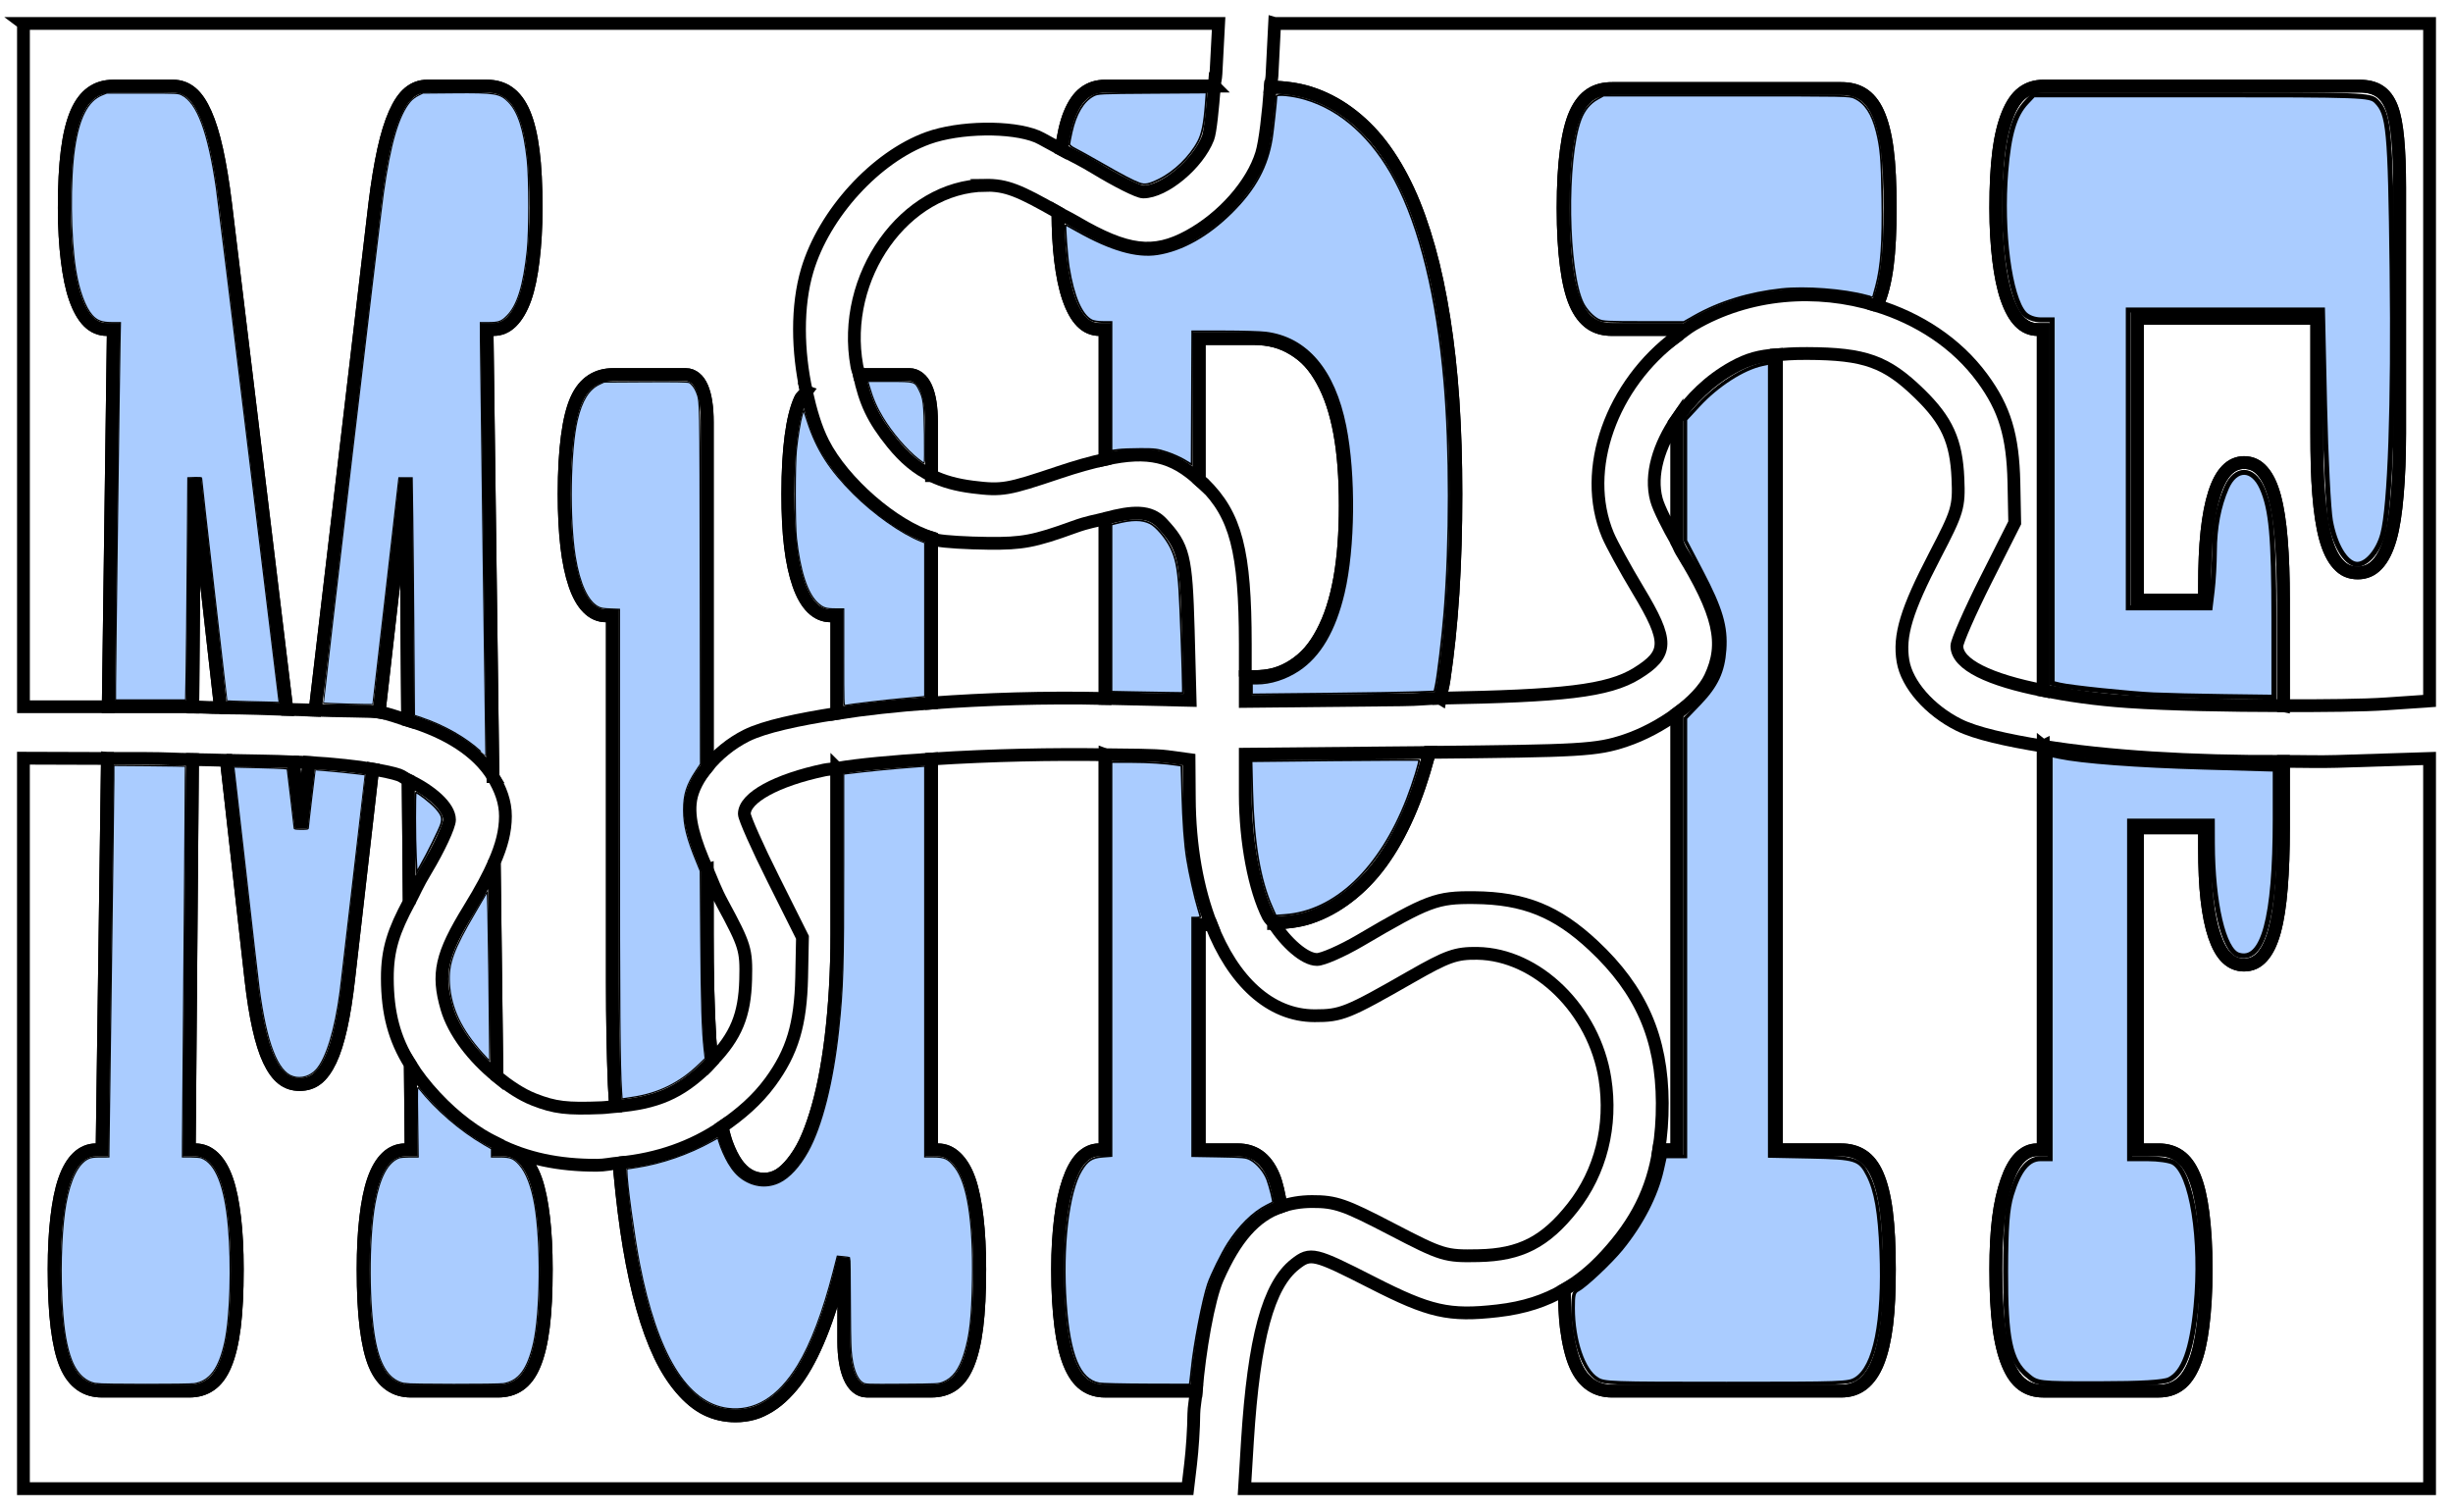 <?xml version="1.0" encoding="UTF-8" standalone="no"?>
<!-- Created with Inkscape (http://www.inkscape.org/) -->

<svg
   width="287.531"
   height="177.25"
   id="svg2"
   version="1.1"
   sodipodi:docname="mupif-logo-2light.svg"
   inkscape:export-filename="/home/bp/devel/mupif-jsmonitor/quasar-project/src/assets/mupif-logo-2light.png"
   inkscape:export-xdpi="68.675797"
   inkscape:export-ydpi="68.675797"
   xmlns:inkscape="http://www.inkscape.org/namespaces/inkscape"
   xmlns:sodipodi="http://sodipodi.sourceforge.net/DTD/sodipodi-0.dtd"
   xmlns="http://www.w3.org/2000/svg"
   xmlns:svg="http://www.w3.org/2000/svg"
   xmlns:rdf="http://www.w3.org/1999/02/22-rdf-syntax-ns#"
   xmlns:cc="http://creativecommons.org/ns#"
   xmlns:dc="http://purl.org/dc/elements/1.1/">
  <sodipodi:namedview
     id="namedview544"
     pagecolor="#ffffff"
     bordercolor="#666666"
     borderopacity="1.0"
     inkscape:pageshadow="2"
     inkscape:pageopacity="0.0"
     inkscape:pagecheckerboard="0"
     showgrid="false"
     inkscape:zoom="4.6534072"
     inkscape:cx="220.80595"
     inkscape:cy="88.537276"
     inkscape:window-width="2502"
     inkscape:window-height="1403"
     inkscape:window-x="58"
     inkscape:window-y="0"
     inkscape:window-maximized="1"
     inkscape:current-layer="layer7" />
  <defs
     id="defs4" />
  <g
     id="layer4"
     style="display:none"
     transform="translate(-294.625,-57.875)">
    <rect
       style="fill:#ffffff;fill-opacity:1;fill-rule:nonzero;stroke:#000000;stroke-opacity:1"
       id="rect4212"
       width="283.513"
       height="173.521"
       x="85.493"
       y="83.222" />
  </g>
  <g
     id="layer1"
     style="display:none"
     transform="translate(-294.625,-57.875)">
    <path
       style="fill:none;stroke:#000000;stroke-width:6;stroke-miterlimit:4;stroke-opacity:1;stroke-dasharray:none"
       d="m 227.432,166.943 c -10.997,0.053 -8.603,-0.899 -23.394,-0.473 -14.791,0.426 -33.208,0.863 -36.216,8.195 -2.286,5.572 6.329,13.408 6.492,19.429 0.24,8.808 -2.187,11.481 -6.13,15.313 -3.868,3.76 -9.561,5.628 -15.189,5.586 -5.628,-0.042 -10.988,-2.003 -14.812,-5.649 -3.803,-3.626 -6.477,-7.22 -6.312,-14.445 0.156,-6.831 10.101,-14.499 7.236,-19.87 -4.769,-8.939 -19.538,-7.714 -34.182,-7.737 l -19.622,-0.031"
       id="path3114" />
    <path
       style="fill:none;stroke:#000000;stroke-width:6;stroke-miterlimit:4;stroke-opacity:1;stroke-dasharray:none;display:inline"
       d="m 369.508,167.039 c -10.997,-0.053 -8.603,0.899 -23.394,0.473 -14.791,-0.426 -33.208,-0.863 -36.216,-8.195 -2.286,-5.572 6.329,-13.408 6.492,-19.429 0.24,-8.808 -2.187,-11.481 -6.13,-15.313 -3.868,-3.76 -9.561,-5.628 -15.189,-5.586 -5.628,0.042 -10.988,2.003 -14.812,5.649 -3.803,3.626 -6.477,7.22 -6.312,14.445 0.156,6.831 10.101,14.499 7.236,19.87 -4.769,8.939 -19.538,7.714 -34.182,7.737 l -19.622,0.031"
       id="path3114-4" />
    <path
       style="fill:none;stroke:#000000;stroke-width:6;stroke-miterlimit:4;stroke-opacity:1;stroke-dasharray:none;display:inline"
       d="m 226.134,255.843 c 0.426,-14.791 1.411,-27.173 8.743,-30.18 5.572,-2.286 13.408,6.329 19.429,6.492 8.808,0.24 11.481,-2.187 15.313,-6.13 3.76,-3.868 5.628,-9.561 5.586,-15.189 -0.042,-5.628 -2.003,-10.988 -5.649,-14.812 -3.626,-3.803 -7.22,-6.477 -14.445,-6.312 -6.831,0.156 -14.499,10.101 -19.87,7.236 -8.939,-4.769 -9.36,-15.697 -9.383,-30.341"
       id="path3114-4-7" />
    <path
       style="fill:none;stroke:#000000;stroke-width:6;stroke-miterlimit:4;stroke-opacity:1;stroke-dasharray:none;display:inline"
       d="m 226.003,166.671 c -0.823,-14.399 2.238,-22.411 -5.527,-27.787 -5.396,-3.736 -13.408,3.037 -19.429,3.2 -8.808,0.24 -11.481,-2.187 -15.313,-6.13 -3.76,-3.868 -5.628,-9.561 -5.586,-15.189 0.042,-5.628 2.003,-10.988 5.649,-14.812 3.626,-3.803 7.22,-6.477 14.445,-6.312 6.831,0.156 14.499,10.101 19.87,7.236 8.939,-4.769 9.299,-9.113 9.383,-23.757"
       id="path3114-4-7-0" />
    <path
       style="fill:#e5ff80;fill-opacity:1;fill-rule:nonzero;stroke:#000000;stroke-width:3.292;stroke-miterlimit:4;stroke-opacity:1;stroke-dasharray:none"
       d="m 145.974,210.265 c -4.486,-1.769 -8.973,-6.463 -10.195,-10.666 -1.174,-4.038 -0.675,-6.276 2.583,-11.586 3.387,-5.521 4.289,-7.808 4.302,-10.915 0.025,-5.883 -5.745,-10.628 -14.847,-12.211 -2.243,-0.39 -10.819,-0.628 -22.633,-0.628 l -19.022,0 0,-40.054 0,-40.054 70.034,0 70.034,0 -0.295,5.898 c -0.162,3.244 -0.584,6.639 -0.936,7.544 -1.183,3.042 -5.111,6.31 -7.585,6.31 -0.569,0 -3.108,-1.26 -5.643,-2.8 -2.535,-1.54 -5.601,-3.206 -6.812,-3.704 -3,-1.231 -9.084,-1.14 -12.764,0.191 -6.126,2.216 -12.195,8.861 -14.165,15.51 -1.808,6.1 -1.029,14.578 1.857,20.236 2.479,4.859 8.909,10.331 13.367,11.375 0.809,0.189 3.525,0.364 6.035,0.389 3.929,0.038 5.318,-0.229 9.98,-1.921 6.633,-2.408 8.433,-2.487 10.327,-0.457 2.569,2.755 2.839,3.852 3.083,12.516 l 0.232,8.263 -9.529,-0.235 c -18.525,-0.456 -36.541,1.391 -42.479,4.357 -3.416,1.706 -6.072,4.748 -6.534,7.483 -0.514,3.042 0.418,6.112 3.704,12.196 2.658,4.922 2.81,5.419 2.72,8.927 -0.116,4.538 -1.201,6.998 -4.502,10.213 -3.543,3.45 -6.441,4.578 -12.369,4.812 -4.081,0.162 -5.461,-0.011 -7.95,-0.992 l 0,0 z"
       id="path3936" />
    <path
       style="fill:#e5ff80;fill-opacity:1;fill-rule:nonzero;stroke:#000000;stroke-width:3.292;stroke-miterlimit:4;stroke-opacity:1;stroke-dasharray:none"
       d="m 332.884,163.662 c -12.338,-0.834 -20.117,-3.367 -20.117,-6.552 0,-0.519 1.527,-3.979 3.393,-7.689 l 3.393,-6.744 -0.101,-4.704 c -0.119,-5.524 -1.067,-8.687 -3.665,-12.228 -7.367,-10.04 -22.687,-12.874 -33.941,-6.279 -8.937,5.237 -13.431,16.365 -9.963,24.666 0.433,1.036 2.031,3.952 3.551,6.479 3.596,5.979 3.574,7.443 -0.15,9.744 -3.839,2.373 -8.136,2.851 -27.608,3.071 l -18.309,0.207 -0.003,-6.683 c -0.005,-10.969 -1.09,-15.158 -4.89,-18.89 -4.198,-4.123 -7.698,-4.385 -16.949,-1.271 -6.011,2.023 -6.646,2.13 -10.101,1.701 -4.287,-0.532 -6.788,-1.898 -9.413,-5.14 -2.566,-3.169 -3.446,-5.08 -4.165,-9.042 -1.901,-10.485 5.62,-21.061 15.07,-21.191 2.916,-0.04 3.473,0.189 10.598,4.348 5.97,3.485 9.098,3.868 13.229,1.619 4.004,-2.179 7.443,-6.057 8.55,-9.64 0.501,-1.622 1.048,-5.726 1.215,-9.121 l 0.305,-6.173 67.685,0 67.685,0 0,39.697 0,39.697 -5.022,0.356 c -6.373,0.452 -21.838,0.329 -30.277,-0.241 l 0,0 z"
       id="path3938" />
    <path
       style="fill:#e5ff80;fill-opacity:1;fill-rule:nonzero;stroke:#000000;stroke-width:3.292;stroke-miterlimit:4;stroke-opacity:1;stroke-dasharray:none"
       d="m 229.636,250.266 c 0.763,-12.047 2.418,-18.196 5.564,-20.67 1.798,-1.414 2.245,-1.307 9.054,2.166 6.734,3.435 8.975,3.936 14.689,3.284 5.562,-0.634 8.979,-2.377 12.752,-6.506 4.741,-5.187 6.574,-10.192 6.541,-17.856 -0.033,-7.602 -2.486,-13.208 -8.063,-18.425 -4.32,-4.041 -8.118,-5.579 -13.92,-5.636 -4.456,-0.044 -5.404,0.31 -13.434,5.02 -2.108,1.236 -4.373,2.247 -5.033,2.247 -1.643,0 -4.394,-2.428 -5.74,-5.065 -1.607,-3.149 -2.658,-8.758 -2.669,-14.24 l -0.01,-4.765 20.438,-0.195 c 19.395,-0.185 20.626,-0.258 24.107,-1.419 4.301,-1.435 8.668,-4.678 9.958,-7.398 1.893,-3.989 1.087,-7.498 -3.401,-14.813 -1.258,-2.05 -2.565,-4.767 -2.905,-6.039 -1.373,-5.133 2.571,-11.962 8.948,-15.494 2.738,-1.517 3.32,-1.624 8.696,-1.607 6.793,0.021 9.295,0.914 13.192,4.709 3.211,3.127 4.299,5.533 4.487,9.924 0.144,3.375 -0.008,3.889 -2.671,9.004 -3.341,6.418 -4.244,9.416 -3.739,12.409 0.462,2.735 3.118,5.777 6.534,7.483 6.192,3.093 24.724,4.876 44.335,4.266 l 10.836,-0.337 0,42.79 0,42.79 -69.452,0 -69.452,0 0.356,-5.624 0,0 z"
       id="path3940" />
    <path
       style="fill:#e5ff80;fill-opacity:1;fill-rule:nonzero;stroke:#000000;stroke-width:3.292;stroke-miterlimit:4;stroke-opacity:1;stroke-dasharray:none"
       d="m 86.162,213.093 0,-42.797 14.403,0.013 c 16.479,0.015 25.883,0.626 29.624,1.926 3.187,1.108 5.903,3.535 5.902,5.276 -5.5e-4,0.709 -1.245,3.356 -2.765,5.884 -4.108,6.83 -4.539,8.039 -4.525,12.689 0.017,5.738 1.564,9.542 5.66,13.92 5.349,5.718 10.783,8.019 18.914,8.009 8.368,-0.01 15.761,-3.56 20.304,-9.752 2.597,-3.539 3.57,-6.776 3.694,-12.29 l 0.106,-4.693 -3.41,-6.799 c -1.876,-3.74 -3.41,-7.188 -3.41,-7.663 0,-1.908 3.773,-3.98 9.405,-5.165 7.371,-1.551 32.976,-2.542 40.174,-1.555 l 2.546,0.349 0.019,4.452 c 0.064,14.901 6.189,25.567 14.685,25.574 3.118,0.003 3.812,-0.278 11.307,-4.569 4.236,-2.425 5.271,-2.793 7.761,-2.757 7.035,0.102 13.7,6.644 14.961,14.685 0.865,5.514 -0.498,10.969 -3.777,15.117 -3.205,4.055 -6.116,5.543 -11.032,5.643 -3.902,0.079 -4.205,-0.014 -10.205,-3.136 -5.463,-2.843 -6.549,-3.216 -9.328,-3.205 -5.098,0.02 -8.225,2.562 -11.056,8.987 -1.273,2.889 -2.78,11.462 -2.79,15.874 -0.004,1.66 -0.163,4.314 -0.353,5.898 l -0.346,2.881 -68.234,0 -68.234,0 0,-42.797 z"
       id="path3942" />
  </g>
  <g
     inkscape:groupmode="layer"
     id="layer2"
     inkscape:label="Layer 1"
     style="display:inline">
    <rect
       style="opacity:0;fill:#aaccff;fill-opacity:1;fill-rule:nonzero;stroke:#000000;stroke-width:16.956;stroke-miterlimit:4;stroke-dasharray:none;stroke-opacity:1"
       id="rect1630"
       width="271.853"
       height="162.16"
       x="7.216"
       y="7.52" />
  </g>
  <g
     id="layer7"
     transform="translate(-294.625,-57.875)">
    <path
       style="fill:none;stroke:#000000;stroke-width:1.5;stroke-miterlimit:4;stroke-opacity:1;stroke-dasharray:none;display:inline"
       d="m 320.469,140.844 c 3.628,0.028 5.176,0.11 7.781,0.188 l -7.188,-59.312 c -0.301,-2.444 -0.648,-4.535 -1.031,-6.281 -0.384,-1.746 -0.82,-3.144 -1.312,-4.25 -0.492,-1.106 -1.03,-1.913 -1.656,-2.438 -0.627,-0.524 -1.338,-0.781 -2.125,-0.781 l -7.031,0 c -0.973,0 -1.81,0.238 -2.531,0.75 -0.721,0.512 -1.338,1.315 -1.812,2.438 -0.475,1.123 -0.828,2.574 -1.062,4.406 -0.234,1.833 -0.344,4.046 -0.344,6.688 0,2.311 0.128,4.354 0.344,6.125 0.216,1.771 0.515,3.263 0.938,4.469 0.423,1.205 0.942,2.135 1.562,2.75 0.621,0.615 1.346,0.906 2.156,0.906 l 0.75,0 -0.594,44.219 9.094,0 c 0.424,0 0.397,0.031 0.812,0.031 l 0.219,-26.812 3.031,26.906 z"
       id="path4089" />
    <path
       style="fill:none;stroke:#000000;stroke-width:1.5;stroke-miterlimit:4;stroke-opacity:1;stroke-dasharray:none;display:inline"
       d="M 320.469,140.844 317.438,113.938 317.219,140.75 c 1.663,0.002 1.734,0.082 3.25,0.094 z"
       id="path4087" />
    <path
       style="fill:none;stroke:#000000;stroke-width:1.5;stroke-miterlimit:4;stroke-opacity:1;stroke-dasharray:none;display:inline"
       d="m 342.406,142.312 -0.219,-28.375 -3.125,27.406 c 1.237,0.216 2.237,0.641 3.344,0.969 z"
       id="path4085" />
    <path
       style="fill:none;stroke:#000000;stroke-width:1.5;stroke-miterlimit:4;stroke-opacity:1;stroke-dasharray:none;display:inline"
       d="M 352.406,148.906 351.719,96.5 l 0.75,0 c 0.81,0 1.504,-0.291 2.125,-0.906 0.621,-0.615 1.171,-1.545 1.594,-2.75 0.423,-1.205 0.722,-2.698 0.938,-4.469 0.216,-1.771 0.344,-3.814 0.344,-6.125 0,-2.642 -0.109,-4.855 -0.344,-6.688 -0.234,-1.833 -0.588,-3.284 -1.062,-4.406 -0.475,-1.123 -1.092,-1.926 -1.812,-2.438 -0.721,-0.512 -1.559,-0.75 -2.531,-0.75 l -7.031,0 c -0.787,0 -1.498,0.257 -2.125,0.781 -0.627,0.524 -1.164,1.331 -1.656,2.438 -0.492,1.106 -0.929,2.504 -1.312,4.25 -0.384,1.746 -0.73,3.838 -1.031,6.281 l -7,59.406 c 2.01,0.092 6.728,0.09 7.469,0.219 0.011,0.002 0.021,-0.002 0.031,0 l 3.125,-27.406 0.219,28.375 c 4.698,1.392 8.219,3.67 10,6.594 z"
       id="path4083" />
    <path
       style="fill:none;stroke:#000000;stroke-width:1.5;stroke-miterlimit:4;stroke-opacity:1;stroke-dasharray:none;display:inline"
       d="m 352.875,184.062 -0.312,-25.094 c -0.664,1.509 -1.499,3.104 -2.969,5.5 -3.258,5.31 -3.768,7.555 -2.594,11.594 0.815,2.805 3.121,5.773 5.875,8 z"
       id="path4081" />
    <path
       style="fill:none;stroke:#000000;stroke-width:1.5;stroke-miterlimit:4;stroke-opacity:1;stroke-dasharray:none;display:inline"
       d="m 377.531,159.844 0,7.469 c 0,4.689 0.092,8.828 0.312,12.406 0.061,0.99 0.2,1.597 0.281,2.5 2.76,-2.886 3.799,-5.331 3.906,-9.531 0.09,-3.508 -0.06,-3.984 -2.719,-8.906 -0.892,-1.652 -1.216,-2.671 -1.781,-3.938 z"
       id="path4098" />
    <path
       style="fill:none;stroke:#000000;stroke-width:1.5;stroke-miterlimit:4;stroke-opacity:1;stroke-dasharray:none;display:inline"
       d="m 366.781,187.562 c 4.787,-0.389 7.541,-1.562 10.719,-4.656 0.246,-0.239 0.403,-0.455 0.625,-0.688 -0.081,-0.903 -0.22,-1.51 -0.281,-2.5 -0.22,-3.579 -0.312,-7.717 -0.312,-12.406 l 0,-7.469 c -1.516,-3.398 -2.312,-6.034 -1.938,-8.25 0.213,-1.262 0.932,-2.577 1.938,-3.812 l 0,-40.438 c 0,-1.717 -0.208,-3.105 -0.625,-4.062 -0.208,-0.479 -0.469,-0.842 -0.781,-1.094 -0.313,-0.252 -0.677,-0.406 -1.094,-0.406 l -8.531,0 c -0.949,0 -1.784,0.221 -2.5,0.688 -0.716,0.466 -1.332,1.177 -1.812,2.25 -0.48,1.073 -0.821,2.492 -1.062,4.312 -0.242,1.82 -0.375,4.042 -0.375,6.75 0,2.312 0.106,4.385 0.312,6.156 0.207,1.771 0.526,3.263 0.938,4.469 0.411,1.205 0.919,2.104 1.531,2.719 0.612,0.615 1.315,0.938 2.125,0.938 l 0.75,0 0,43.062 c 0,4.227 0.073,8.177 0.219,11.875 0.036,0.919 0.111,1.676 0.156,2.562 z"
       id="path4096" />
    <path
       style="fill:none;stroke:#000000;stroke-width:1.5;stroke-miterlimit:4;stroke-opacity:1;stroke-dasharray:none;display:inline"
       d="m 424.156,118.656 c -1.165,0.316 -1.909,0.366 -3.656,1 -4.662,1.692 -6.071,1.944 -10,1.906 -2.511,-0.025 -5.222,-0.186 -6.031,-0.375 -0.202,-0.047 -0.447,-0.216 -0.656,-0.281 l 0,19.375 c 6.311,-0.454 13.189,-0.691 20.344,-0.531 l 0,-21.094 z"
       id="path4142" />
    <path
       style="fill:none;stroke:#000000;stroke-width:1.5;stroke-miterlimit:4;stroke-opacity:1;stroke-dasharray:none;display:inline"
       d="m 424.156,118.656 0,21.094 c 0.149,0.003 0.288,-0.004 0.438,0 l 9.531,0.219 -0.219,-8.25 c -0.244,-8.664 -0.525,-9.777 -3.094,-12.531 -1.395,-1.496 -3.398,-1.416 -6.656,-0.531 z"
       id="path4094" />
    <path
       style="fill:none;stroke:#000000;stroke-width:1.5;stroke-miterlimit:4;stroke-opacity:1;stroke-dasharray:none;display:inline"
       d="m 389.156,103.812 c -0.235,0.329 -0.554,0.469 -0.75,0.906 -0.48,1.073 -0.821,2.492 -1.062,4.312 -0.242,1.82 -0.375,4.042 -0.375,6.75 0,2.312 0.097,4.385 0.312,6.156 0.216,1.771 0.546,3.263 0.969,4.469 0.423,1.205 0.942,2.104 1.562,2.719 0.621,0.615 1.346,0.938 2.156,0.938 l 0.75,0 0,11.438 c 3.292,-0.513 6.963,-0.922 11.094,-1.219 l 0,-19.375 c -4.413,-1.37 -10.321,-6.455 -12.688,-11.094 -0.901,-1.765 -1.491,-3.842 -1.969,-6 z"
       id="path4092" />
    <path
       style="fill:none;stroke:#000000;stroke-width:1.5;stroke-miterlimit:4;stroke-opacity:1;stroke-dasharray:none;display:inline"
       d="m 436.969,67.969 -12.812,0 c -0.926,0 -1.743,0.249 -2.438,0.781 -0.695,0.532 -1.256,1.361 -1.719,2.5 -0.437,1.074 -0.738,2.478 -0.969,4.156 1.366,0.723 2.491,1.258 3.969,2.156 2.535,1.54 5.056,2.812 5.625,2.812 2.474,0 6.41,-3.27 7.594,-6.312 0.285,-0.732 0.548,-3.504 0.75,-6.094 z"
       id="path4101" />
    <path
       style="fill:none;stroke:#000000;stroke-width:1.5;stroke-miterlimit:4;stroke-opacity:1;stroke-dasharray:none;display:inline"
       d="m 297.375,60.625 0,40.062 0,40.031 9.938,0 0.594,-44.219 -0.75,0 c -0.81,0 -1.535,-0.291 -2.156,-0.906 -0.621,-0.615 -1.14,-1.545 -1.562,-2.75 -0.423,-1.205 -0.722,-2.698 -0.938,-4.469 -0.216,-1.771 -0.344,-3.814 -0.344,-6.125 0,-2.642 0.109,-4.855 0.344,-6.688 0.234,-1.833 0.588,-3.284 1.062,-4.406 0.475,-1.123 1.092,-1.926 1.812,-2.438 0.721,-0.512 1.559,-0.75 2.531,-0.75 l 7.031,0 c 0.787,0 1.498,0.257 2.125,0.781 0.627,0.524 1.164,1.331 1.656,2.438 0.492,1.106 0.929,2.504 1.312,4.25 0.384,1.746 0.73,3.838 1.031,6.281 l 7.188,59.312 c 1.109,0.033 2.421,0.053 3.312,0.094 l 7,-59.406 c 0.301,-2.444 0.648,-4.535 1.031,-6.281 0.384,-1.746 0.82,-3.144 1.312,-4.25 0.492,-1.106 1.03,-1.913 1.656,-2.438 0.627,-0.524 1.338,-0.781 2.125,-0.781 l 7.031,0 c 0.973,0 1.81,0.238 2.531,0.75 0.721,0.512 1.338,1.315 1.812,2.438 0.475,1.123 0.828,2.574 1.062,4.406 0.234,1.833 0.344,4.046 0.344,6.688 0,2.311 -0.128,4.354 -0.344,6.125 -0.216,1.771 -0.515,3.263 -0.938,4.469 -0.423,1.205 -0.973,2.135 -1.594,2.75 -0.621,0.615 -1.315,0.906 -2.125,0.906 l -0.75,0 0.688,52.406 c 0.882,1.448 1.476,2.975 1.469,4.656 -0.008,1.758 -0.446,3.438 -1.312,5.406 l 0.312,25.094 c 1.372,1.109 2.821,2.099 4.312,2.688 2.489,0.982 3.887,1.13 7.969,0.969 0.612,-0.024 1.074,-0.111 1.625,-0.156 -0.045,-0.886 -0.12,-1.644 -0.156,-2.562 -0.146,-3.698 -0.219,-7.648 -0.219,-11.875 l 0,-43.062 -0.75,0 c -0.81,0 -1.513,-0.322 -2.125,-0.938 -0.612,-0.615 -1.12,-1.513 -1.531,-2.719 -0.411,-1.205 -0.731,-2.698 -0.938,-4.469 -0.207,-1.771 -0.312,-3.845 -0.312,-6.156 0,-2.708 0.133,-4.93 0.375,-6.75 0.242,-1.82 0.582,-3.239 1.062,-4.312 0.48,-1.073 1.096,-1.784 1.812,-2.25 0.716,-0.466 1.551,-0.688 2.5,-0.688 l 8.531,0 c 0.417,0 0.781,0.154 1.094,0.406 0.313,0.252 0.573,0.615 0.781,1.094 0.417,0.958 0.625,2.345 0.625,4.062 l 0,40.438 c 1.174,-1.442 2.754,-2.769 4.594,-3.688 2.089,-1.043 6.019,-1.881 10.594,-2.594 l 0,-11.438 -0.75,0 c -0.81,0 -1.535,-0.322 -2.156,-0.938 -0.621,-0.615 -1.14,-1.513 -1.562,-2.719 -0.423,-1.205 -0.753,-2.698 -0.969,-4.469 -0.216,-1.771 -0.312,-3.845 -0.312,-6.156 0,-2.708 0.133,-4.93 0.375,-6.75 0.242,-1.82 0.582,-3.239 1.062,-4.312 0.196,-0.437 0.515,-0.577 0.75,-0.906 -1.054,-4.759 -1.15,-10.054 0.094,-14.25 1.97,-6.649 8.03,-13.284 14.156,-15.5 3.68,-1.331 9.781,-1.419 12.781,-0.188 0.505,0.207 1.867,1.015 2.844,1.531 0.231,-1.678 0.532,-3.082 0.969,-4.156 0.463,-1.139 1.024,-1.968 1.719,-2.5 0.695,-0.532 1.511,-0.781 2.438,-0.781 l 12.812,0 c 0.048,-0.611 0.156,-0.818 0.188,-1.438 l 0.312,-5.906 -70.062,0 -70.031,0 z"
       id="path3936-4" />
    <path
       style="fill:none;stroke:#000000;stroke-width:1.5;stroke-miterlimit:4;stroke-opacity:1;stroke-dasharray:none;display:inline"
       d="m 514.562,93.688 c 0.053,-0.108 0.137,-0.134 0.188,-0.25 0.48,-1.106 0.852,-2.561 1.094,-4.406 0.242,-1.845 0.344,-4.073 0.344,-6.781 0,-2.774 -0.102,-5.042 -0.344,-6.875 -0.242,-1.833 -0.613,-3.225 -1.094,-4.281 -0.48,-1.057 -1.096,-1.773 -1.812,-2.219 -0.716,-0.446 -1.551,-0.625 -2.5,-0.625 l -26.844,0 c -0.949,0 -1.784,0.19 -2.5,0.656 -0.716,0.466 -1.332,1.208 -1.812,2.281 -0.48,1.073 -0.821,2.492 -1.062,4.312 -0.242,1.82 -0.375,4.042 -0.375,6.75 0,2.708 0.133,4.936 0.375,6.781 0.242,1.845 0.582,3.3 1.062,4.406 0.48,1.106 1.096,1.884 1.812,2.375 0.716,0.491 1.551,0.688 2.5,0.688 l 7.594,0 0,0.781 c 0.621,-0.457 1.203,-0.95 1.875,-1.344 6.585,-3.859 14.538,-4.403 21.5,-2.25 z"
       id="path4104" />
    <path
       style="fill:none;stroke:#000000;stroke-width:1.5;stroke-miterlimit:4;stroke-opacity:1;stroke-dasharray:none;display:inline"
       d="m 562.281,140.594 0,-12.375 c 0,-2.708 -0.084,-5.075 -0.25,-7.094 -0.166,-2.018 -0.417,-3.694 -0.781,-5.031 -0.365,-1.337 -0.843,-2.335 -1.438,-3 -0.297,-0.332 -0.608,-0.584 -0.969,-0.75 -0.361,-0.166 -0.759,-0.25 -1.188,-0.25 -0.764,0 -1.454,0.308 -2.031,0.906 -0.577,0.599 -1.05,1.482 -1.438,2.688 -0.388,1.205 -0.68,2.711 -0.875,4.531 -0.195,1.82 -0.281,3.963 -0.281,6.406 l 0,1.594 -7.875,0 0,-33.031 21.031,0 0,13.469 c 0,2.708 0.057,5.082 0.219,7.125 0.162,2.043 0.411,3.755 0.781,5.125 0.371,1.37 0.875,2.404 1.5,3.094 0.313,0.345 0.646,0.608 1.031,0.781 0.385,0.173 0.818,0.25 1.281,0.25 0.452,0 0.869,-0.084 1.25,-0.25 0.381,-0.166 0.716,-0.416 1.031,-0.75 0.63,-0.669 1.143,-1.677 1.531,-3.031 0.388,-1.354 0.634,-3.038 0.812,-5.094 0.178,-2.056 0.281,-4.476 0.281,-7.25 l 0,-28.781 c 0,-2.311 -0.073,-4.202 -0.219,-5.75 -0.146,-1.548 -0.366,-2.748 -0.719,-3.656 -0.353,-0.908 -0.848,-1.545 -1.469,-1.938 -0.621,-0.392 -1.363,-0.562 -2.312,-0.562 l -37.062,0 c -0.926,0 -1.743,0.249 -2.438,0.781 -0.695,0.532 -1.256,1.361 -1.719,2.5 -0.463,1.139 -0.831,2.586 -1.062,4.406 -0.232,1.82 -0.344,4.018 -0.344,6.594 0,2.311 0.13,4.354 0.344,6.125 0.214,1.771 0.521,3.263 0.938,4.469 0.417,1.205 0.923,2.135 1.531,2.75 0.608,0.615 1.306,0.906 2.094,0.906 l 0.656,0 0,42.312 c 2.873,0.562 6.093,1.051 9.969,1.312 4.889,0.33 11.715,0.461 18.188,0.469 z"
       id="path4107" />
    <path
       style="fill:none;stroke:#000000;stroke-width:1.5;stroke-miterlimit:4;stroke-opacity:1;stroke-dasharray:none;display:inline"
       d="m 403.812,113.625 0,-6.281 c 0,-1.717 -0.216,-3.105 -0.656,-4.062 -0.22,-0.479 -0.491,-0.842 -0.812,-1.094 -0.321,-0.252 -0.708,-0.406 -1.125,-0.406 l -5.875,0 c 0.687,3.2 1.575,5.191 3.875,8.031 1.449,1.789 2.893,2.987 4.594,3.812 z"
       id="path4117" />
    <path
       style="fill:none;stroke:#000000;stroke-width:1.5;stroke-miterlimit:4;stroke-opacity:1;stroke-dasharray:none;display:inline"
       d="m 410.125,79.594 c -9.45,0.129 -16.964,10.702 -15.062,21.188 0.075,0.411 0.202,0.63 0.281,1 l 5.875,0 c 0.417,0 0.804,0.154 1.125,0.406 0.321,0.252 0.593,0.615 0.812,1.094 0.44,0.958 0.656,2.345 0.656,4.062 l 0,6.281 c 1.381,0.671 2.922,1.105 4.844,1.344 3.455,0.429 4.083,0.304 10.094,-1.719 2.095,-0.705 3.827,-1.179 5.406,-1.531 l 0,-15.219 -0.656,0 c -0.787,0 -1.486,-0.291 -2.094,-0.906 -0.608,-0.615 -1.114,-1.545 -1.531,-2.75 -0.417,-1.205 -0.723,-2.698 -0.938,-4.469 -0.196,-1.617 -0.295,-3.525 -0.312,-5.594 -4.503,-2.568 -6.033,-3.221 -8.5,-3.188 z"
       id="path4114" />
    <path
       style="fill:none;stroke:#000000;stroke-width:1.5;stroke-miterlimit:4;stroke-opacity:1;stroke-dasharray:none;display:inline"
       d="m 440.594,137.188 0.969,0 c 0.892,0 1.75,-0.092 2.531,-0.312 0.781,-0.22 1.485,-0.565 2.156,-1 0.671,-0.435 1.315,-0.98 1.875,-1.625 0.56,-0.645 1.051,-1.4 1.5,-2.25 0.449,-0.85 0.85,-1.794 1.188,-2.844 0.337,-1.05 0.619,-2.193 0.844,-3.438 0.45,-2.489 0.656,-5.358 0.656,-8.594 0,-3.236 -0.206,-6.092 -0.656,-8.531 -0.225,-1.22 -0.507,-2.325 -0.844,-3.344 -0.337,-1.019 -0.739,-1.933 -1.188,-2.75 -0.449,-0.817 -0.94,-1.542 -1.5,-2.156 -0.56,-0.615 -1.204,-1.121 -1.875,-1.531 -0.671,-0.411 -1.375,-0.732 -2.156,-0.938 -0.781,-0.206 -1.64,-0.312 -2.531,-0.312 l -6.375,0 0,16.594 c 0.165,0.152 0.333,0.211 0.5,0.375 3.801,3.732 4.901,7.906 4.906,18.875 l 0,3.781 z"
       id="path4112" />
    <path
       style="fill:none;stroke:#000000;stroke-width:1.5;stroke-miterlimit:4;stroke-opacity:1;stroke-dasharray:none;display:inline"
       d="m 463.438,139.719 c 0.127,-0.731 0.324,-1.333 0.438,-2.094 0.468,-3.139 0.828,-6.551 1.062,-10.188 0.234,-3.637 0.344,-7.529 0.344,-11.656 0,-3.897 -0.109,-7.562 -0.344,-11 -0.234,-3.438 -0.594,-6.622 -1.062,-9.594 -0.468,-2.972 -1.048,-5.722 -1.75,-8.219 -0.702,-2.497 -1.503,-4.767 -2.438,-6.781 -0.935,-2.014 -1.988,-3.789 -3.156,-5.312 -1.168,-1.523 -2.475,-2.789 -3.875,-3.812 -1.4,-1.024 -2.899,-1.797 -4.531,-2.312 -1.429,-0.452 -2.988,-0.631 -4.594,-0.688 -0.229,3.036 -0.601,6.45 -1.031,7.844 -1.107,3.583 -4.527,7.477 -8.531,9.656 -4.131,2.248 -7.248,1.86 -13.219,-1.625 -1.097,-0.64 -1.306,-0.689 -2.125,-1.156 0.017,2.069 0.117,3.977 0.312,5.594 0.214,1.771 0.521,3.263 0.938,4.469 0.417,1.205 0.923,2.135 1.531,2.75 C 422.014,96.209 422.713,96.5 423.5,96.5 l 0.656,0 0,15.219 c 5.116,-1.142 7.985,-0.363 11.031,2.438 l 0,-16.594 6.375,0 c 0.892,0 1.75,0.107 2.531,0.312 0.781,0.206 1.485,0.527 2.156,0.938 0.671,0.411 1.315,0.917 1.875,1.531 0.56,0.615 1.051,1.339 1.5,2.156 0.449,0.817 0.85,1.731 1.188,2.75 0.337,1.019 0.619,2.124 0.844,3.344 0.45,2.439 0.656,5.295 0.656,8.531 0,3.236 -0.206,6.105 -0.656,8.594 -0.225,1.244 -0.507,2.388 -0.844,3.438 -0.337,1.05 -0.739,1.993 -1.188,2.844 -0.449,0.85 -0.94,1.605 -1.5,2.25 -0.56,0.645 -1.204,1.19 -1.875,1.625 -0.671,0.435 -1.375,0.78 -2.156,1 -0.781,0.22 -1.64,0.312 -2.531,0.312 l -0.969,0 0,2.906 18.312,-0.188 c 2.245,-0.025 2.668,-0.152 4.531,-0.188 z"
       id="path4110" />
    <path
       style="fill:none;stroke:#000000;stroke-width:1.5;stroke-miterlimit:4;stroke-opacity:1;stroke-dasharray:none;display:inline"
       d="m 444.031,60.625 -0.312,6.156 c -0.024,0.477 -0.15,0.784 -0.188,1.281 1.606,0.057 3.165,0.236 4.594,0.688 1.632,0.516 3.131,1.289 4.531,2.312 1.4,1.024 2.707,2.289 3.875,3.812 1.168,1.523 2.221,3.298 3.156,5.312 0.935,2.014 1.736,4.284 2.438,6.781 0.702,2.497 1.282,5.247 1.75,8.219 0.468,2.972 0.828,6.155 1.062,9.594 0.234,3.438 0.344,7.103 0.344,11 0,4.128 -0.109,8.019 -0.344,11.656 -0.234,3.637 -0.594,7.048 -1.062,10.188 -0.113,0.76 -0.31,1.363 -0.438,2.094 14.302,-0.271 19.666,-0.807 23.062,-2.906 3.723,-2.301 3.752,-3.74 0.156,-9.719 -1.52,-2.527 -3.13,-5.464 -3.562,-6.5 -3.208,-7.677 0.466,-17.695 8.094,-23.312 l 0,-0.781 -7.594,0 c -0.949,0 -1.784,-0.196 -2.5,-0.688 -0.716,-0.491 -1.332,-1.269 -1.812,-2.375 -0.48,-1.106 -0.821,-2.561 -1.062,-4.406 -0.242,-1.845 -0.375,-4.073 -0.375,-6.781 0,-2.708 0.133,-4.93 0.375,-6.75 0.242,-1.82 0.582,-3.239 1.062,-4.312 0.48,-1.073 1.096,-1.815 1.812,-2.281 0.716,-0.466 1.551,-0.656 2.5,-0.656 l 26.844,0 c 0.949,0 1.784,0.179 2.5,0.625 0.716,0.446 1.332,1.162 1.812,2.219 0.48,1.057 0.852,2.449 1.094,4.281 0.242,1.833 0.344,4.101 0.344,6.875 0,2.708 -0.102,4.936 -0.344,6.781 -0.242,1.845 -0.613,3.3 -1.094,4.406 -0.05,0.116 -0.135,0.142 -0.188,0.25 4.935,1.526 9.382,4.366 12.438,8.531 2.598,3.54 3.569,6.695 3.688,12.219 l 0.094,4.719 -3.406,6.75 c -1.866,3.709 -3.375,7.168 -3.375,7.688 0,2.184 3.851,3.992 10.125,5.219 l 0,-42.312 -0.656,0 c -0.787,0 -1.486,-0.291 -2.094,-0.906 -0.608,-0.615 -1.114,-1.545 -1.531,-2.75 -0.417,-1.205 -0.723,-2.698 -0.938,-4.469 -0.214,-1.771 -0.344,-3.814 -0.344,-6.125 0,-2.576 0.112,-4.773 0.344,-6.594 0.232,-1.82 0.599,-3.267 1.062,-4.406 0.463,-1.139 1.024,-1.968 1.719,-2.5 0.695,-0.532 1.511,-0.781 2.438,-0.781 l 37.062,0 c 0.949,0 1.692,0.17 2.312,0.562 0.621,0.392 1.116,1.029 1.469,1.938 0.353,0.908 0.573,2.108 0.719,3.656 0.146,1.548 0.219,3.439 0.219,5.75 l 0,28.781 c 0,2.774 -0.103,5.194 -0.281,7.25 -0.178,2.056 -0.425,3.74 -0.812,5.094 -0.388,1.354 -0.902,2.363 -1.531,3.031 -0.315,0.334 -0.65,0.584 -1.031,0.75 -0.381,0.166 -0.798,0.25 -1.25,0.25 -0.463,0 -0.896,-0.077 -1.281,-0.25 -0.385,-0.173 -0.719,-0.437 -1.031,-0.781 -0.625,-0.689 -1.129,-1.723 -1.5,-3.094 -0.371,-1.37 -0.619,-3.082 -0.781,-5.125 -0.162,-2.043 -0.219,-4.417 -0.219,-7.125 l 0,-13.469 -21.031,0 0,33.031 7.875,0 0,-1.594 c 0,-2.444 0.086,-4.586 0.281,-6.406 0.195,-1.82 0.487,-3.326 0.875,-4.531 0.388,-1.205 0.86,-2.089 1.438,-2.688 0.577,-0.599 1.267,-0.906 2.031,-0.906 0.428,0 0.827,0.084 1.188,0.25 0.361,0.166 0.671,0.418 0.969,0.75 0.595,0.665 1.073,1.663 1.438,3 0.365,1.337 0.615,3.013 0.781,5.031 0.166,2.018 0.25,4.386 0.25,7.094 l 0,12.375 c 4.7,0.006 9.413,-0.029 12.094,-0.219 l 5.031,-0.344 0,-39.719 0,-39.688 -67.688,0 -67.688,0 z"
       id="path3938-2" />
    <path
       style="fill:none;stroke:#000000;stroke-width:1.5;stroke-miterlimit:4;stroke-opacity:1;stroke-dasharray:none;display:inline"
       d="m 534.125,145.344 c -4.243,-0.694 -7.891,-1.493 -9.906,-2.5 -3.416,-1.706 -6.069,-4.734 -6.531,-7.469 -0.506,-2.993 0.409,-5.989 3.75,-12.406 2.663,-5.115 2.832,-5.625 2.688,-9 -0.188,-4.391 -1.289,-6.81 -4.5,-9.938 -3.897,-3.795 -6.395,-4.697 -13.188,-4.719 -1.807,-0.006 -2.606,0.085 -3.594,0.156 l 0,93.188 7.594,0 c 0.949,0 1.792,0.221 2.5,0.688 0.708,0.466 1.281,1.177 1.75,2.25 0.469,1.073 0.829,2.492 1.062,4.312 0.233,1.82 0.344,4.042 0.344,6.75 0,2.51 -0.087,4.661 -0.312,6.469 -0.226,1.808 -0.568,3.282 -1.031,4.438 -0.463,1.156 -1.069,2.009 -1.781,2.562 -0.712,0.553 -1.559,0.812 -2.531,0.812 l -26.844,0 c -0.949,0 -1.784,-0.228 -2.5,-0.719 -0.716,-0.491 -1.332,-1.238 -1.812,-2.344 -0.48,-1.106 -0.821,-2.561 -1.062,-4.406 -0.156,-1.193 -0.195,-2.861 -0.25,-4.406 -2.225,1.297 -4.669,2.11 -7.812,2.469 -5.714,0.652 -7.954,0.123 -14.688,-3.312 -6.808,-3.473 -7.234,-3.57 -9.031,-2.156 -3.145,2.474 -4.831,8.641 -5.594,20.688 l -0.344,5.625 69.469,0 69.438,0 0,-42.812 0,-42.781 -10.844,0.344 c -2.147,0.067 -4.175,-0.011 -6.281,0 l 0,7.781 c 0,2.708 -0.084,5.044 -0.25,7.062 -0.166,2.018 -0.417,3.694 -0.781,5.031 -0.365,1.337 -0.843,2.335 -1.438,3 -0.297,0.332 -0.608,0.584 -0.969,0.75 -0.361,0.166 -0.759,0.25 -1.188,0.25 -0.764,0 -1.454,-0.278 -2.031,-0.844 -0.577,-0.565 -1.05,-1.423 -1.438,-2.562 -0.388,-1.139 -0.68,-2.56 -0.875,-4.281 -0.195,-1.721 -0.281,-3.72 -0.281,-6.031 l 0,-2.375 -7.875,0 0,37.75 2.5,0 c 0.926,0 1.743,0.232 2.438,0.719 0.695,0.487 1.256,1.254 1.719,2.344 0.463,1.09 0.8,2.505 1.031,4.312 0.232,1.808 0.375,3.983 0.375,6.625 0,2.642 -0.143,4.855 -0.375,6.688 -0.232,1.833 -0.568,3.284 -1.031,4.406 -0.463,1.123 -1.024,1.926 -1.719,2.438 -0.695,0.512 -1.511,0.75 -2.438,0.75 l -13.531,0 c -0.926,0 -1.743,-0.238 -2.438,-0.75 -0.695,-0.512 -1.256,-1.315 -1.719,-2.438 -0.463,-1.123 -0.831,-2.574 -1.062,-4.406 -0.232,-1.833 -0.344,-4.046 -0.344,-6.688 0,-2.245 0.1,-4.235 0.312,-5.969 0.213,-1.734 0.558,-3.186 0.969,-4.375 0.411,-1.189 0.905,-2.108 1.5,-2.719 0.595,-0.611 1.267,-0.938 2.031,-0.938 l 0.75,0 0,-47.312 z"
       id="path4078" />
    <path
       style="fill:none;stroke:#000000;stroke-width:1.5;stroke-miterlimit:4;stroke-opacity:1;stroke-dasharray:none;display:inline"
       d="m 534.125,145.344 0,47.312 -0.75,0 c -0.764,0 -1.436,0.327 -2.031,0.938 -0.595,0.611 -1.089,1.53 -1.5,2.719 -0.411,1.189 -0.756,2.641 -0.969,4.375 -0.213,1.734 -0.312,3.723 -0.312,5.969 0,2.642 0.112,4.855 0.344,6.688 0.232,1.833 0.599,3.284 1.062,4.406 0.463,1.123 1.024,1.926 1.719,2.438 0.695,0.512 1.511,0.75 2.438,0.75 l 13.531,0 c 0.926,0 1.743,-0.238 2.438,-0.75 0.695,-0.512 1.256,-1.315 1.719,-2.438 0.463,-1.123 0.8,-2.574 1.031,-4.406 0.232,-1.833 0.375,-4.046 0.375,-6.688 0,-2.642 -0.143,-4.817 -0.375,-6.625 -0.232,-1.808 -0.568,-3.223 -1.031,-4.312 -0.463,-1.09 -1.024,-1.857 -1.719,-2.344 -0.695,-0.487 -1.511,-0.719 -2.438,-0.719 l -2.5,0 0,-37.75 7.875,0 0,2.375 c 0,2.312 0.086,4.31 0.281,6.031 0.195,1.721 0.487,3.142 0.875,4.281 0.388,1.139 0.86,1.997 1.438,2.562 0.577,0.565 1.267,0.844 2.031,0.844 0.428,0 0.827,-0.084 1.188,-0.25 0.361,-0.166 0.671,-0.418 0.969,-0.75 0.595,-0.665 1.073,-1.663 1.438,-3 0.365,-1.337 0.615,-3.013 0.781,-5.031 0.166,-2.018 0.25,-4.355 0.25,-7.062 l 0,-7.781 c -10.872,0.054 -20.791,-0.577 -28.156,-1.781 z"
       id="path4075" />
    <path
       style="fill:none;stroke:#000000;stroke-width:1.5;stroke-miterlimit:4;stroke-opacity:1;stroke-dasharray:none;display:inline"
       d="m 443.906,166.094 c 1.444,2.267 3.639,4.25 5.094,4.25 0.661,0 2.924,-0.983 5.031,-2.219 8.029,-4.709 8.981,-5.075 13.438,-5.031 5.802,0.057 9.617,1.584 13.938,5.625 5.577,5.217 8.03,10.836 8.062,18.438 0.009,2.009 -0.14,3.806 -0.406,5.5 l 2.125,0 0,-51.156 c -1.78,1.314 -3.933,2.477 -6.062,3.188 -3.372,1.125 -5.261,1.202 -22.969,1.375 -0.017,0.066 -0.014,0.153 -0.031,0.219 -0.702,2.634 -1.503,5.003 -2.438,7.125 -0.935,2.122 -1.988,3.992 -3.156,5.594 -1.168,1.602 -2.475,2.925 -3.875,4 -1.4,1.075 -2.899,1.896 -4.531,2.438 -1.312,0.435 -2.757,0.57 -4.219,0.656 z"
       id="path4145" />
    <path
       style="fill:none;stroke:#000000;stroke-width:1.5;stroke-miterlimit:4;stroke-opacity:1;stroke-dasharray:none;display:inline"
       d="m 443.906,166.094 c 1.462,-0.086 2.907,-0.221 4.219,-0.656 1.632,-0.541 3.131,-1.362 4.531,-2.438 1.4,-1.075 2.707,-2.398 3.875,-4 1.168,-1.602 2.221,-3.472 3.156,-5.594 0.935,-2.122 1.736,-4.491 2.438,-7.125 0.018,-0.066 0.014,-0.153 0.031,-0.219 -0.571,0.006 -0.519,0.025 -1.125,0.031 l -20.438,0.188 0,4.781 c 0.011,5.481 1.081,11.069 2.688,14.219 0.154,0.302 0.438,0.519 0.625,0.812 z"
       id="path4073" />
    <path
       style="fill:none;stroke:#000000;stroke-width:1.5;stroke-miterlimit:4;stroke-opacity:1;stroke-dasharray:none;display:inline"
       d="m 491.188,107 c -2.118,3.093 -3.185,6.525 -2.406,9.438 0.282,1.054 1.375,3.163 2.406,5 l 0,-14.438 z"
       id="path4071" />
    <path
       style="fill:none;stroke:#000000;stroke-width:1.5;stroke-miterlimit:4;stroke-opacity:1;stroke-dasharray:none;display:inline"
       d="m 491.188,107 0,14.438 c 0.213,0.379 0.285,0.68 0.5,1.031 4.488,7.316 5.299,10.823 3.406,14.812 -0.652,1.374 -2.09,2.878 -3.906,4.219 l 0,51.156 -2.125,0 c -0.75,4.771 -2.658,8.516 -6.156,12.344 -1.641,1.796 -3.226,3.064 -4.938,4.062 0.055,1.545 0.094,3.213 0.25,4.406 0.242,1.845 0.582,3.3 1.062,4.406 0.48,1.106 1.096,1.853 1.812,2.344 0.716,0.491 1.551,0.719 2.5,0.719 l 26.844,0 c 0.973,0 1.819,-0.259 2.531,-0.812 0.712,-0.553 1.318,-1.407 1.781,-2.562 0.463,-1.156 0.805,-2.63 1.031,-4.438 0.226,-1.808 0.312,-3.959 0.312,-6.469 0,-2.708 -0.111,-4.93 -0.344,-6.75 -0.233,-1.82 -0.594,-3.239 -1.062,-4.312 -0.469,-1.073 -1.042,-1.784 -1.75,-2.25 -0.708,-0.466 -1.551,-0.688 -2.5,-0.688 l -7.594,0 0,-93.188 c -1.95,0.141 -3.276,0.462 -5.094,1.469 -2.758,1.528 -4.948,3.705 -6.562,6.062 z"
       id="path3940-5" />
    <path
       style="fill:none;stroke:#000000;stroke-width:1.5;stroke-miterlimit:4;stroke-opacity:1;stroke-dasharray:none;display:inline"
       d="m 342.594,163.594 c 0.627,-1.174 0.903,-1.947 1.969,-3.719 1.52,-2.527 2.749,-5.197 2.75,-5.906 10e-4,-1.52 -2.198,-3.425 -4.844,-4.656 l 0.125,14.281 z"
       id="path4014" />
    <path
       style="fill:none;stroke:#000000;stroke-width:1.5;stroke-miterlimit:4;stroke-opacity:1;stroke-dasharray:none;display:inline"
       d="m 353,192 c -2.589,-1.286 -4.974,-3.032 -7.312,-5.531 -1.216,-1.299 -2.176,-2.549 -2.969,-3.812 l 0.094,10 -0.719,0 c -0.81,0 -1.544,0.316 -2.156,0.906 -0.612,0.59 -1.12,1.453 -1.531,2.625 -0.411,1.172 -0.699,2.66 -0.906,4.406 -0.207,1.746 -0.312,3.751 -0.312,6.062 0,2.708 0.111,4.967 0.344,6.812 0.233,1.845 0.562,3.3 1.031,4.406 0.469,1.106 1.074,1.853 1.781,2.344 0.708,0.491 1.519,0.719 2.469,0.719 l 10.188,0 c 0.949,0 1.792,-0.228 2.5,-0.719 0.708,-0.491 1.281,-1.238 1.75,-2.344 0.469,-1.106 0.829,-2.561 1.062,-4.406 0.233,-1.845 0.344,-4.105 0.344,-6.812 0,-2.311 -0.106,-4.316 -0.312,-6.062 -0.207,-1.746 -0.495,-3.234 -0.906,-4.406 -0.411,-1.172 -0.95,-2.035 -1.562,-2.625 -0.612,-0.59 -1.315,-0.906 -2.125,-0.906 l -0.75,0 L 353,192 z"
       id="path4012" />
    <path
       style="fill:none;stroke:#000000;stroke-width:1.5;stroke-miterlimit:4;stroke-opacity:1;stroke-dasharray:none;display:inline"
       d="m 329,147.188 0.938,7.719 0.906,-7.656 c -0.467,-0.029 -1.348,-0.036 -1.844,-0.062 z"
       id="path4010" />
    <path
       style="fill:none;stroke:#000000;stroke-width:1.5;stroke-miterlimit:4;stroke-opacity:1;stroke-dasharray:none;display:inline"
       d="m 321.156,147 2.875,25.594 c 0.255,2.245 0.552,4.134 0.906,5.719 0.355,1.585 0.75,2.853 1.219,3.844 0.469,0.991 0.996,1.725 1.594,2.188 0.598,0.462 1.259,0.656 2,0.656 0.741,0 1.434,-0.194 2.031,-0.656 0.598,-0.462 1.125,-1.197 1.594,-2.188 0.469,-0.991 0.864,-2.259 1.219,-3.844 0.355,-1.585 0.652,-3.473 0.906,-5.719 l 2.812,-24.562 c -1.902,-0.323 -4.35,-0.587 -7.469,-0.781 L 329.938,154.906 329,147.188 c -2.109,-0.111 -5.207,-0.126 -7.844,-0.188 z"
       id="path4008" />
    <path
       style="fill:none;stroke:#000000;stroke-width:1.5;stroke-miterlimit:4;stroke-opacity:1;stroke-dasharray:none;display:inline"
       d="m 392.719,147.938 c -0.381,0.064 -1.121,0.121 -1.438,0.188 -5.633,1.185 -9.406,3.248 -9.406,5.156 0,0.475 1.531,3.917 3.406,7.656 l 3.406,6.812 -0.094,4.688 c -0.124,5.515 -1.09,8.742 -3.688,12.281 -1.55,2.112 -3.516,3.788 -5.656,5.25 0.177,0.68 0.352,1.402 0.562,1.969 0.34,0.918 0.722,1.695 1.156,2.312 0.434,0.617 0.901,1.064 1.438,1.375 0.537,0.311 1.133,0.469 1.781,0.469 0.591,0 1.163,-0.144 1.719,-0.469 0.556,-0.325 1.084,-0.831 1.594,-1.469 0.51,-0.638 1.016,-1.404 1.469,-2.344 0.453,-0.94 0.865,-2.051 1.25,-3.281 0.77,-2.46 1.383,-5.477 1.812,-9.031 0.43,-3.554 0.688,-7.631 0.688,-12.188 l 0,-19.375 z"
       id="path4063" />
    <path
       style="fill:none;stroke:#000000;stroke-width:1.5;stroke-miterlimit:4;stroke-opacity:1;stroke-dasharray:none;display:inline"
       d="m 444.781,199.312 c 1.102,-0.382 2.281,-0.588 3.625,-0.594 2.778,-0.011 3.849,0.376 9.312,3.219 5.999,3.122 6.317,3.204 10.219,3.125 4.917,-0.1 7.826,-1.602 11.031,-5.656 3.279,-4.148 4.646,-9.58 3.781,-15.094 -1.261,-8.042 -7.934,-14.586 -14.969,-14.688 -2.49,-0.036 -3.514,0.325 -7.75,2.75 -7.495,4.291 -8.194,4.566 -11.312,4.562 -5.239,-0.004 -9.554,-4.088 -12.125,-10.688 l -1.406,0 0,26.406 4.531,0 c 0.926,0 1.743,0.232 2.438,0.719 0.695,0.487 1.287,1.254 1.75,2.344 0.386,0.909 0.65,2.192 0.875,3.594 z"
       id="path4068" />
    <path
       style="fill:none;stroke:#000000;stroke-width:1.5;stroke-miterlimit:4;stroke-opacity:1;stroke-dasharray:none;display:inline"
       d="m 424.156,146.344 c -5.969,-0.091 -13.269,0.038 -20.344,0.5 l 0,45.812 0.75,0 c 0.81,0 1.513,0.316 2.125,0.906 0.612,0.59 1.151,1.453 1.562,2.625 0.411,1.172 0.699,2.66 0.906,4.406 0.207,1.746 0.312,3.751 0.312,6.062 0,2.708 -0.111,4.967 -0.344,6.812 -0.233,1.845 -0.594,3.3 -1.062,4.406 -0.469,1.106 -1.042,1.853 -1.75,2.344 -0.708,0.491 -1.551,0.719 -2.5,0.719 l -7.594,0 c -0.44,0 -0.822,-0.161 -1.156,-0.438 -0.334,-0.277 -0.618,-0.676 -0.844,-1.188 -0.452,-1.024 -0.688,-2.47 -0.688,-4.188 l 0,-9.781 c -0.718,3.104 -1.499,5.809 -2.375,8.125 -0.876,2.316 -1.827,4.246 -2.875,5.781 -0.524,0.768 -1.087,1.426 -1.656,2 -0.57,0.574 -1.164,1.056 -1.781,1.438 -0.617,0.382 -1.24,0.685 -1.906,0.875 -0.667,0.19 -1.376,0.281 -2.094,0.281 -1.227,0 -2.371,-0.253 -3.438,-0.781 -1.066,-0.528 -2.03,-1.35 -2.938,-2.406 -0.907,-1.057 -1.749,-2.352 -2.5,-3.938 -0.751,-1.585 -1.435,-3.449 -2.031,-5.562 -0.596,-2.113 -1.119,-4.483 -1.562,-7.125 -0.444,-2.642 -0.8,-5.549 -1.094,-8.719 -0.032,-0.346 -0.032,-0.773 -0.062,-1.125 -0.881,0.083 -1.719,0.28 -2.625,0.281 C 360.017,194.474 356.333,193.656 353,192 l 0,0.656 0.75,0 c 0.81,0 1.513,0.316 2.125,0.906 0.612,0.59 1.151,1.453 1.562,2.625 0.411,1.172 0.699,2.66 0.906,4.406 0.207,1.746 0.312,3.751 0.312,6.062 0,2.708 -0.111,4.967 -0.344,6.812 -0.233,1.845 -0.594,3.3 -1.062,4.406 -0.469,1.106 -1.042,1.853 -1.75,2.344 -0.708,0.491 -1.551,0.719 -2.5,0.719 l -10.188,0 c -0.949,0 -1.761,-0.228 -2.469,-0.719 -0.708,-0.491 -1.312,-1.238 -1.781,-2.344 -0.469,-1.106 -0.798,-2.561 -1.031,-4.406 -0.233,-1.845 -0.344,-4.105 -0.344,-6.812 0,-2.311 0.106,-4.316 0.312,-6.062 0.207,-1.746 0.495,-3.234 0.906,-4.406 0.411,-1.172 0.919,-2.035 1.531,-2.625 0.612,-0.59 1.346,-0.906 2.156,-0.906 l 0.719,0 -0.094,-10 c -1.879,-2.995 -2.675,-6.059 -2.688,-10.094 -0.01,-3.443 0.772,-5.619 2.562,-8.969 l -0.125,-14.281 c -0.385,-0.179 -0.657,-0.453 -1.062,-0.594 -0.746,-0.259 -1.886,-0.482 -3.094,-0.688 l -2.812,24.562 c -0.255,2.245 -0.552,4.134 -0.906,5.719 -0.355,1.585 -0.75,2.853 -1.219,3.844 -0.469,0.991 -0.996,1.725 -1.594,2.188 -0.598,0.462 -1.29,0.656 -2.031,0.656 -0.741,0 -1.402,-0.194 -2,-0.656 -0.598,-0.462 -1.125,-1.197 -1.594,-2.188 -0.469,-0.991 -0.864,-2.259 -1.219,-3.844 -0.355,-1.585 -0.652,-3.473 -0.906,-5.719 L 321.156,147 c -1.334,-0.031 -2.495,-0.075 -3.969,-0.094 l -0.375,45.75 0.719,0 c 0.81,0 1.544,0.316 2.156,0.906 0.612,0.59 1.12,1.453 1.531,2.625 0.411,1.172 0.699,2.66 0.906,4.406 0.207,1.746 0.312,3.751 0.312,6.062 0,2.708 -0.111,4.967 -0.344,6.812 -0.233,1.845 -0.594,3.3 -1.062,4.406 -0.469,1.106 -1.042,1.853 -1.75,2.344 -0.708,0.491 -1.519,0.719 -2.469,0.719 l -10.219,0 c -0.949,0 -1.761,-0.228 -2.469,-0.719 -0.708,-0.491 -1.312,-1.238 -1.781,-2.344 -0.469,-1.106 -0.798,-2.561 -1.031,-4.406 -0.233,-1.845 -0.344,-4.105 -0.344,-6.812 0,-2.311 0.106,-4.316 0.312,-6.062 0.207,-1.746 0.495,-3.234 0.906,-4.406 0.411,-1.172 0.919,-2.035 1.531,-2.625 0.612,-0.59 1.346,-0.906 2.156,-0.906 l 0.719,0 0.625,-45.875 -9.844,-0.031 0,42.812 0,42.812 68.25,0 68.219,0 0.344,-2.906 c 0.19,-1.584 0.371,-4.215 0.375,-5.875 0.002,-0.689 0.214,-1.801 0.281,-2.656 l -10.688,0 c -0.926,0 -1.743,-0.238 -2.438,-0.75 -0.695,-0.512 -1.256,-1.315 -1.719,-2.438 -0.463,-1.123 -0.8,-2.574 -1.031,-4.406 -0.232,-1.833 -0.375,-4.046 -0.375,-6.688 0,-2.245 0.131,-4.235 0.344,-5.969 0.213,-1.734 0.526,-3.186 0.938,-4.375 0.411,-1.189 0.905,-2.108 1.5,-2.719 0.595,-0.611 1.298,-0.938 2.062,-0.938 l 0.719,0 0,-46.312 z"
       id="path4066" />
    <path
       style="fill:none;stroke:#000000;stroke-width:1.5;stroke-miterlimit:4;stroke-opacity:1;stroke-dasharray:none;display:inline"
       d="m 424.156,146.344 0,46.312 -0.719,0 c -0.764,0 -1.468,0.327 -2.062,0.938 -0.595,0.611 -1.089,1.53 -1.5,2.719 -0.411,1.189 -0.725,2.641 -0.938,4.375 -0.213,1.734 -0.344,3.723 -0.344,5.969 0,2.642 0.143,4.855 0.375,6.688 0.232,1.833 0.568,3.284 1.031,4.406 0.463,1.123 1.024,1.926 1.719,2.438 0.695,0.512 1.511,0.75 2.438,0.75 l 10.688,0 c 0.366,-4.617 1.426,-10.781 2.5,-13.219 2.085,-4.731 4.362,-7.339 7.438,-8.406 -0.225,-1.402 -0.489,-2.685 -0.875,-3.594 -0.463,-1.09 -1.055,-1.857 -1.75,-2.344 -0.695,-0.487 -1.511,-0.719 -2.438,-0.719 l -4.531,0 0,-26.406 1.406,0 c -1.599,-4.104 -2.538,-9.161 -2.562,-14.875 L 434,146.906 431.469,146.562 c -1.482,-0.203 -4.616,-0.178 -7.312,-0.219 z"
       id="path4061" />
    <path
       style="fill:none;stroke:#000000;stroke-width:1.5;stroke-miterlimit:4;stroke-opacity:1;stroke-dasharray:none;display:inline"
       d="m 367.219,194.188 c 0.03,0.352 0.03,0.779 0.062,1.125 0.294,3.17 0.65,6.077 1.094,8.719 0.444,2.642 0.966,5.012 1.562,7.125 0.596,2.113 1.28,3.977 2.031,5.562 0.751,1.585 1.593,2.881 2.5,3.938 0.907,1.057 1.871,1.878 2.938,2.406 1.066,0.528 2.21,0.781 3.438,0.781 0.718,0 1.427,-0.091 2.094,-0.281 0.667,-0.19 1.289,-0.493 1.906,-0.875 0.617,-0.382 1.212,-0.863 1.781,-1.438 0.57,-0.574 1.132,-1.232 1.656,-2 1.048,-1.536 1.999,-3.466 2.875,-5.781 0.876,-2.316 1.657,-5.021 2.375,-8.125 l 0,9.781 c 0,1.717 0.236,3.164 0.688,4.188 0.226,0.512 0.509,0.911 0.844,1.188 0.334,0.277 0.716,0.438 1.156,0.438 l 7.594,0 c 0.949,0 1.792,-0.228 2.5,-0.719 0.708,-0.491 1.281,-1.238 1.75,-2.344 0.469,-1.106 0.829,-2.561 1.062,-4.406 0.233,-1.845 0.344,-4.105 0.344,-6.812 0,-2.311 -0.106,-4.316 -0.312,-6.062 -0.207,-1.746 -0.495,-3.234 -0.906,-4.406 -0.411,-1.172 -0.95,-2.035 -1.562,-2.625 -0.612,-0.59 -1.315,-0.906 -2.125,-0.906 l -0.75,0 0,-45.812 c -4.582,0.299 -8.475,0.651 -11.094,1.094 l 0,19.375 c 0,4.557 -0.258,8.634 -0.688,12.188 -0.43,3.554 -1.043,6.571 -1.812,9.031 -0.385,1.23 -0.797,2.342 -1.25,3.281 -0.453,0.94 -0.959,1.706 -1.469,2.344 -0.51,0.638 -1.038,1.144 -1.594,1.469 -0.556,0.325 -1.128,0.469 -1.719,0.469 -0.648,0 -1.244,-0.158 -1.781,-0.469 -0.537,-0.311 -1.003,-0.758 -1.438,-1.375 -0.434,-0.617 -0.816,-1.395 -1.156,-2.312 -0.21,-0.567 -0.386,-1.288 -0.562,-1.969 -3.454,2.359 -7.551,3.797 -12.031,4.219 z"
       id="path4006" />
    <path
       style="fill:none;stroke:#000000;stroke-width:1.5;stroke-miterlimit:4;stroke-opacity:1;stroke-dasharray:none;display:inline"
       d="m 307.219,146.781 -0.625,45.875 -0.719,0 c -0.81,0 -1.544,0.316 -2.156,0.906 -0.612,0.59 -1.12,1.453 -1.531,2.625 -0.411,1.172 -0.699,2.66 -0.906,4.406 -0.207,1.746 -0.312,3.751 -0.312,6.062 0,2.708 0.111,4.967 0.344,6.812 0.233,1.845 0.562,3.3 1.031,4.406 0.469,1.106 1.074,1.853 1.781,2.344 0.708,0.491 1.519,0.719 2.469,0.719 l 10.219,0 c 0.949,0 1.761,-0.228 2.469,-0.719 0.708,-0.491 1.281,-1.238 1.75,-2.344 0.469,-1.106 0.829,-2.561 1.062,-4.406 0.233,-1.845 0.344,-4.105 0.344,-6.812 0,-2.311 -0.106,-4.316 -0.312,-6.062 -0.207,-1.746 -0.495,-3.234 -0.906,-4.406 -0.411,-1.172 -0.919,-2.035 -1.531,-2.625 -0.612,-0.59 -1.346,-0.906 -2.156,-0.906 l -0.719,0 0.375,-45.75 c -2.008,-0.025 -3.133,-0.123 -5.406,-0.125 l -4.562,0 z"
       id="path3942-4" />
    <path
       style="fill:#0066ff;fill-opacity:1;fill-rule:nonzero;stroke:#000000;stroke-width:0.582;stroke-miterlimit:4;stroke-opacity:1;stroke-dasharray:none"
       d=""
       id="path4239" />
    <path
       style="fill:#aaccff;fill-opacity:1;fill-rule:nonzero;stroke:#000000;stroke-width:0.206;stroke-miterlimit:4;stroke-opacity:1;stroke-dasharray:none"
       d="m 343.383,158.354 c -0.11,-2.148 -0.12,-7.591 -0.015,-7.591 0.236,0 1.758,1.183 2.305,1.791 0.748,0.832 0.869,1.192 0.648,1.929 -0.172,0.573 -1.611,3.489 -2.386,4.831 l -0.462,0.802 -0.09,-1.762 z"
       id="path4243" />
    <path
       style="fill:#aaccff;fill-opacity:1;fill-rule:nonzero;stroke:#000000;stroke-width:0.206;stroke-miterlimit:4;stroke-opacity:1;stroke-dasharray:none"
       d="m 423.438,220.026 c -2.272,-0.449 -3.434,-3.254 -3.872,-9.346 -0.472,-6.573 0.282,-13.089 1.805,-15.6 0.717,-1.182 1.242,-1.523 2.49,-1.618 l 1.047,-0.079 0,-23.093 0,-23.093 2.298,0.002 c 2.073,0.002 4.03,0.128 5.403,0.348 l 0.499,0.08 0.088,3.111 c 0.101,3.57 0.276,5.98 0.569,7.843 0.25,1.587 0.912,4.549 1.288,5.761 0.152,0.49 0.277,0.938 0.278,0.994 5.5e-4,0.057 -0.215,0.103 -0.479,0.103 l -0.48,0 0,13.977 0,13.977 3.121,0.055 c 2.875,0.05 3.165,0.078 3.687,0.352 0.779,0.409 1.631,1.419 1.978,2.346 0.3,0.801 0.751,2.618 0.661,2.667 -0.028,0.015 -0.357,0.182 -0.732,0.371 -1.584,0.798 -3.214,2.402 -4.53,4.458 -0.741,1.158 -1.961,3.638 -2.344,4.763 -0.608,1.787 -1.649,7.169 -1.905,9.846 -0.047,0.49 -0.119,1.123 -0.16,1.406 l -0.075,0.514 -5.029,-0.015 c -2.766,-0.008 -5.289,-0.066 -5.608,-0.129 l 0,0 z"
       id="path4251" />
    <path
       style="fill:#aaccff;fill-opacity:1;fill-rule:nonzero;stroke:#000000;stroke-width:0.206;stroke-miterlimit:4;stroke-opacity:1;stroke-dasharray:none"
       d="m 443.73,164.229 c -1.424,-3.184 -2.17,-7.568 -2.318,-13.617 l -0.086,-3.511 9.772,-0.1 c 5.375,-0.055 9.808,-0.065 9.852,-0.021 0.112,0.112 -0.696,2.727 -1.402,4.541 -3.186,8.187 -8.415,13.167 -14.278,13.6 l -1.105,0.082 -0.435,-0.974 0,0 z"
       id="path4253" />
    <path
       style="fill:#aaccff;fill-opacity:1;fill-rule:nonzero;stroke:#000000;stroke-width:0.206;stroke-miterlimit:4;stroke-opacity:1;stroke-dasharray:none"
       d="m 427,139 -2.092,-0.042 0,-9.799 0,-9.799 0.514,-0.134 c 1.885,-0.492 3.071,-0.494 4.027,-0.006 0.708,0.361 1.828,1.675 2.391,2.804 0.616,1.235 0.849,2.379 1.021,5.007 0.122,1.862 0.41,9.882 0.413,11.488 l 9.7e-4,0.583 -2.092,-0.03 c -1.151,-0.017 -3.033,-0.049 -4.184,-0.072 l 0,0 z"
       id="path4255" />
    <path
       style="fill:#aaccff;fill-opacity:1;fill-rule:nonzero;stroke:#000000;stroke-width:0.206;stroke-miterlimit:4;stroke-opacity:1;stroke-dasharray:none"
       d="m 441.369,138.642 0,-0.637 0.572,0 c 1.62,0 3.399,-0.57 4.906,-1.571 2.507,-1.667 4.256,-4.659 5.29,-9.05 1.241,-5.272 1.326,-13.878 0.191,-19.556 -1.313,-6.573 -4.542,-10.367 -9.335,-10.968 -0.625,-0.078 -2.82,-0.143 -4.877,-0.143 l -3.74,0 -0.035,7.803 -0.035,7.803 -0.853,-0.516 c -0.469,-0.284 -1.395,-0.694 -2.058,-0.911 -1.086,-0.356 -1.387,-0.395 -3.056,-0.395 -1.018,0 -2.207,0.047 -2.641,0.104 l -0.789,0.104 0,-7.546 0,-7.546 -0.967,0 c -0.581,0 -1.122,-0.08 -1.355,-0.201 -1.19,-0.615 -2.122,-2.767 -2.675,-6.178 -0.206,-1.27 -0.485,-5.007 -0.373,-5.007 0.027,0 0.654,0.339 1.393,0.754 3.902,2.19 6.91,3.055 9.336,2.686 2.928,-0.445 5.987,-2.168 8.759,-4.932 2.739,-2.731 4.154,-5.344 4.685,-8.651 0.131,-0.813 0.531,-4.489 0.537,-4.933 0.004,-0.287 1.847,-0.108 3.333,0.323 4.244,1.232 7.952,4.581 10.577,9.551 2.923,5.534 4.903,13.652 5.769,23.65 0.673,7.772 0.673,18.695 -4.1e-4,27.023 -0.229,2.831 -0.775,7.398 -1.02,8.521 l -0.153,0.702 -2.084,0.085 c -1.146,0.047 -5.958,0.125 -10.692,0.175 l -8.607,0.09 0,-0.637 -5e-5,0 z"
       id="path4259" />
    <path
       style="fill:#aaccff;fill-opacity:1;fill-rule:nonzero;stroke:#000000;stroke-width:0.206;stroke-miterlimit:4;stroke-opacity:1;stroke-dasharray:none"
       d="m 428.199,79.369 c -0.751,-0.268 -2.06,-0.955 -4.592,-2.409 -1.283,-0.737 -2.626,-1.481 -2.985,-1.655 -0.366,-0.177 -0.65,-0.408 -0.649,-0.528 0.002,-0.117 0.12,-0.744 0.264,-1.393 0.48,-2.169 1.357,-3.651 2.532,-4.28 0.551,-0.295 0.679,-0.301 6.923,-0.342 l 6.361,-0.042 -0.099,1.345 c -0.168,2.276 -0.421,3.522 -0.897,4.415 -0.966,1.812 -2.772,3.563 -4.593,4.454 -1.165,0.57 -1.635,0.66 -2.265,0.435 z"
       id="path4261" />
    <path
       style="fill:#aaccff;fill-opacity:1;fill-rule:nonzero;stroke:#000000;stroke-width:0.206;stroke-miterlimit:4;stroke-opacity:1;stroke-dasharray:none"
       d="m 482.039,95.364 c -0.625,-0.284 -1.439,-1.13 -1.833,-1.902 -1.875,-3.674 -2.06,-16.94 -0.302,-21.593 0.408,-1.081 1.08,-1.903 1.946,-2.382 l 0.738,-0.409 14.403,0 c 14.377,0 14.404,5.26e-4 15.03,0.29 1.23,0.569 2.064,1.846 2.592,3.967 0.468,1.885 0.574,3.156 0.649,7.814 0.082,5.128 -0.119,7.973 -0.724,10.233 -0.188,0.701 -0.357,1.292 -0.377,1.311 -0.02,0.02 -0.373,-0.055 -0.784,-0.167 -2.644,-0.717 -7.138,-1.059 -9.938,-0.758 -3.788,0.408 -7.304,1.493 -10.237,3.161 l -1.215,0.691 -4.699,-0.003 c -4.25,-0.003 -4.752,-0.027 -5.248,-0.253 z"
       id="path4263" />
    <path
       style="fill:#aaccff;fill-opacity:1;fill-rule:nonzero;stroke:#000000;stroke-width:0.582;stroke-miterlimit:4;stroke-opacity:1;stroke-dasharray:none"
       d="m 547.197,139.337 c -2.955,-0.135 -9.896,-0.857 -11.154,-1.161 l -0.873,-0.211 0,-21.297 0,-21.297 -1.298,0 c -0.784,0 -1.563,-0.293 -1.967,-0.739 -1.732,-1.913 -2.742,-9.649 -2.173,-16.641 0.36,-4.423 1.017,-6.629 2.42,-8.123 l 0.825,-0.878 19.719,0 c 18.981,0 19.747,0.028 20.47,0.751 1.477,1.477 1.642,3.229 1.848,19.618 0.201,15.964 -0.215,27.838 -1.089,31.127 -0.549,2.067 -2.002,3.692 -3.151,3.526 -1.241,-0.179 -2.477,-2.279 -2.981,-5.064 -0.242,-1.337 -0.55,-7.45 -0.686,-13.585 l -0.247,-11.154 -11.383,0 -11.383,0 0,17.459 0,17.459 4.796,0 4.796,0 0.245,-2.037 c 0.135,-1.12 0.25,-3.172 0.258,-4.559 0.015,-2.85 0.485,-5.336 1.412,-7.46 1.064,-2.437 3.072,-2.437 4.162,0 1.097,2.455 1.399,5.751 1.401,15.316 l 0.002,9.214 -5.723,-0.075 c -3.147,-0.041 -6.857,-0.127 -8.244,-0.19 z"
       id="path4269" />
    <path
       style="fill:#aaccff;fill-opacity:1;fill-rule:nonzero;stroke:#000000;stroke-width:0.145;stroke-miterlimit:4;stroke-opacity:1;stroke-dasharray:none"
       d="m 351.128,181.304 c -2.472,-2.771 -3.647,-5.268 -3.827,-8.133 -0.147,-2.337 0.454,-3.998 3.019,-8.349 0.721,-1.223 1.352,-2.301 1.402,-2.396 0.058,-0.11 0.134,3.448 0.21,9.785 0.066,5.476 0.101,9.975 0.079,9.998 -0.022,0.022 -0.42,-0.385 -0.884,-0.905 z"
       id="path4271" />
    <path
       style="fill:#aaccff;fill-opacity:1;fill-rule:nonzero;stroke:#000000;stroke-width:0.145;stroke-miterlimit:4;stroke-opacity:1;stroke-dasharray:none"
       d="m 342.068,220.06 c -1.752,-0.344 -2.851,-1.904 -3.444,-4.891 -0.793,-3.989 -0.824,-11.993 -0.064,-16.204 0.558,-3.092 1.498,-4.865 2.847,-5.371 0.15,-0.056 0.713,-0.102 1.252,-0.102 l 0.978,0 -0.054,-4.146 c -0.054,-4.145 -0.054,-4.146 0.138,-3.904 2.023,2.546 4.886,5.007 7.719,6.637 l 0.8,0.46 0,0.476 0,0.476 0.994,0.002 c 1.22,0.003 1.582,0.144 2.248,0.88 0.83,0.917 1.467,2.574 1.843,4.792 0.737,4.345 0.66,12.602 -0.15,16.149 -0.703,3.078 -1.732,4.459 -3.543,4.755 -0.701,0.115 -10.975,0.106 -11.565,-0.01 l 0,0 z"
       id="path4273" />
    <path
       style="fill:#aaccff;fill-opacity:1;fill-rule:nonzero;stroke:#000000;stroke-width:0.145;stroke-miterlimit:4;stroke-opacity:1;stroke-dasharray:none"
       d="m 305.905,220.064 c -1.432,-0.241 -2.496,-1.387 -3.106,-3.343 -0.538,-1.727 -0.807,-3.72 -0.952,-7.069 -0.166,-3.817 0.034,-8.151 0.492,-10.688 0.521,-2.888 1.454,-4.74 2.661,-5.289 0.304,-0.138 0.633,-0.181 1.392,-0.183 l 0.994,-0.002 7.9e-4,-0.461 c 4.3e-4,-0.253 0.131,-9.845 0.29,-21.314 0.159,-11.47 0.29,-21.588 0.29,-22.486 l 7.9e-4,-1.632 4.163,0.032 c 2.29,0.017 4.184,0.053 4.209,0.08 0.026,0.027 -0.035,9.498 -0.134,21.048 -0.099,11.55 -0.182,21.839 -0.184,22.866 l -0.004,1.867 0.964,0 c 0.53,0 1.087,0.046 1.237,0.102 1.701,0.638 2.759,3.297 3.18,7.997 0.404,4.51 0.225,10.633 -0.396,13.531 -0.678,3.162 -1.757,4.649 -3.591,4.949 -0.681,0.112 -10.839,0.106 -11.507,-0.006 l 0,0 z"
       id="path4279" />
    <path
       style="fill:#aaccff;fill-opacity:1;fill-rule:nonzero;stroke:#000000;stroke-width:0.145;stroke-miterlimit:4;stroke-opacity:1;stroke-dasharray:none"
       d="m 328.98,184.08 c -1.823,-0.546 -3.15,-3.984 -3.985,-10.327 -0.134,-1.014 -0.832,-7.124 -1.553,-13.579 -0.721,-6.455 -1.335,-11.882 -1.366,-12.06 l -0.056,-0.324 2.649,0.06 c 1.457,0.033 2.869,0.083 3.139,0.11 l 0.49,0.05 0.409,3.414 c 0.225,1.878 0.409,3.469 0.408,3.536 -10e-4,0.088 0.227,0.121 0.823,0.121 0.729,0 0.824,-0.02 0.824,-0.174 0,-0.236 0.778,-6.747 0.81,-6.779 0.068,-0.068 5.784,0.503 5.846,0.584 0.02,0.026 -2.746,24.076 -2.92,25.38 -0.599,4.505 -1.606,7.827 -2.777,9.156 -0.705,0.8 -1.769,1.123 -2.741,0.832 l 0,0 z"
       id="path4281" />
    <path
       style="fill:#aaccff;fill-opacity:1;fill-rule:nonzero;stroke:#000000;stroke-width:0.145;stroke-miterlimit:4;stroke-opacity:1;stroke-dasharray:none"
       d="m 379.911,222.967 c -4.786,-0.628 -8.275,-6.354 -10.338,-16.963 -0.602,-3.096 -1.469,-9.461 -1.469,-10.783 l 0,-0.326 1.133,-0.175 c 2.963,-0.457 6.12,-1.551 8.831,-3.06 l 0.701,-0.39 0.136,0.457 c 0.208,0.701 0.707,1.826 1.1,2.482 0.535,0.893 1.044,1.462 1.696,1.897 1.351,0.902 2.936,1.026 4.327,0.338 1.141,-0.564 2.309,-1.839 3.284,-3.584 1.646,-2.947 2.965,-8.166 3.616,-14.307 0.514,-4.849 0.588,-7.262 0.588,-19.313 l 1.5e-4,-10.632 0.509,-0.062 c 2.621,-0.322 5.266,-0.579 8.147,-0.792 l 0.849,-0.063 0,22.899 0,22.899 0.973,0 c 1.368,0 1.781,0.195 2.571,1.213 1.471,1.895 2.163,6.346 2.051,13.191 -0.074,4.489 -0.306,6.54 -0.987,8.729 -0.558,1.794 -1.323,2.812 -2.453,3.267 -0.545,0.219 -0.627,0.224 -4.823,0.251 -4.143,0.027 -4.277,0.022 -4.585,-0.169 -0.743,-0.46 -1.223,-1.781 -1.379,-3.798 -0.051,-0.66 -0.094,-3.369 -0.096,-6.02 -10e-4,-2.651 -0.035,-4.838 -0.075,-4.861 -0.04,-0.023 -0.382,-0.071 -0.76,-0.107 l -0.687,-0.065 -0.467,1.823 c -1.208,4.715 -2.632,8.474 -4.16,10.979 -2.29,3.753 -5.075,5.458 -8.235,5.044 z"
       id="path4283" />
    <path
       style="fill:#aaccff;fill-opacity:1;fill-rule:nonzero;stroke:#000000;stroke-width:0.145;stroke-miterlimit:4;stroke-opacity:1;stroke-dasharray:none"
       d="m 367.48,185.8 c -0.196,-2.903 -0.247,-9.537 -0.248,-31.751 l -4.3e-4,-24.747 -1.043,-0.04 c -0.821,-0.031 -1.126,-0.084 -1.437,-0.246 -1.236,-0.647 -2.183,-2.697 -2.7,-5.846 -0.717,-4.371 -0.6,-12.562 0.229,-16.059 0.548,-2.309 1.357,-3.612 2.608,-4.199 l 0.548,-0.257 4.844,-0.029 c 3.453,-0.02 4.92,0.003 5.109,0.082 0.283,0.117 0.684,0.632 0.863,1.109 0.445,1.185 0.424,0.159 0.457,22.583 l 0.031,21.03 -0.529,0.796 c -1.115,1.676 -1.457,2.765 -1.451,4.623 0.006,1.809 0.368,3.259 1.514,6.062 l 0.436,1.067 0.056,7.76 c 0.055,7.621 0.156,10.95 0.396,13.119 l 0.121,1.092 -0.734,0.71 c -2.229,2.156 -4.72,3.388 -7.766,3.842 -0.4,0.06 -0.844,0.127 -0.985,0.15 l -0.258,0.042 -0.06,-0.893 0,0 z"
       id="path4285" />
    <path
       style="fill:#aaccff;fill-opacity:1;fill-rule:nonzero;stroke:#000000;stroke-width:0.412;stroke-miterlimit:4;stroke-opacity:1;stroke-dasharray:none"
       d="m 481.84,219.505 c -1.618,-0.987 -2.808,-4.491 -2.818,-8.299 -0.004,-1.597 0.072,-1.883 0.575,-2.152 0.88,-0.471 3.806,-3.228 5.074,-4.78 2.389,-2.925 4.108,-6.259 4.783,-9.275 l 0.35,-1.565 1.191,0 1.191,0 0,-25.696 0,-25.696 1.645,-1.713 c 1.991,-2.073 2.767,-3.73 2.947,-6.295 0.191,-2.718 -0.423,-4.806 -2.684,-9.127 l -1.909,-3.648 0,-7.105 0,-7.105 1.563,-1.688 c 2.189,-2.364 5.166,-4.28 7.423,-4.775 l 0.89,-0.196 0,46.495 0,46.495 4.745,0.096 c 5.363,0.108 5.806,0.249 6.775,2.149 0.936,1.834 1.371,4.343 1.55,8.921 0.321,8.261 -0.747,13.588 -3.001,14.963 -0.841,0.513 -1.478,0.536 -15.144,0.536 -13.678,0 -14.302,-0.022 -15.146,-0.537 l 0,0 z"
       id="path4287" />
    <path
       style="fill:#aaccff;fill-opacity:1;fill-rule:nonzero;stroke:#000000;stroke-width:0.145;stroke-miterlimit:4;stroke-opacity:1;stroke-dasharray:none"
       d="m 323.762,140.124 c -1.369,-0.03 -2.511,-0.076 -2.538,-0.103 -0.038,-0.039 -2.976,-25.831 -2.975,-26.119 1.9e-4,-0.042 -0.36,-0.064 -0.8,-0.049 l -0.8,0.028 -0.072,9.796 c -0.039,5.388 -0.099,11.248 -0.132,13.021 l -0.061,3.225 -4.111,0 -4.111,0 -2.2e-4,-1.673 c -2.6e-4,-2.023 0.454,-36.765 0.525,-40.155 l 0.05,-2.401 -0.991,-9.7e-4 c -1.176,-0.001 -1.739,-0.208 -2.32,-0.852 -0.812,-0.901 -1.537,-2.866 -1.921,-5.209 -0.63,-3.847 -0.697,-10.645 -0.141,-14.412 0.524,-3.551 1.552,-5.545 3.2,-6.208 l 0.58,-0.233 4.171,-2.15e-4 c 4.117,-2.12e-4 4.176,0.003 4.609,0.216 1.826,0.9 3.118,4.371 4.07,10.938 0.155,1.067 1.855,14.947 3.778,30.844 1.923,15.897 3.518,29.024 3.544,29.171 l 0.047,0.267 -0.555,-0.018 c -0.305,-0.01 -1.676,-0.043 -3.045,-0.073 l 0,0 z"
       id="path4297" />
    <path
       style="fill:#aaccff;fill-opacity:1;fill-rule:nonzero;stroke:#000000;stroke-width:0.145;stroke-miterlimit:4;stroke-opacity:1;stroke-dasharray:none"
       d="m 350.985,145.965 c -1.74,-1.598 -4.236,-3.025 -6.86,-3.923 l -0.925,-0.316 -0.065,-9.364 c -0.036,-5.15 -0.096,-11.415 -0.133,-13.922 l -0.068,-4.559 -0.773,0 -0.773,0 -1.511,13.261 c -0.831,7.294 -1.531,13.28 -1.555,13.302 -0.072,0.069 -5.705,-0.088 -5.778,-0.161 -0.075,-0.075 6.481,-55.995 7.003,-59.724 0.828,-5.918 1.797,-9.211 3.189,-10.829 0.192,-0.223 0.599,-0.529 0.905,-0.679 l 0.555,-0.273 3.586,-0.031 c 4.9,-0.042 5.449,0.048 6.447,1.063 1.135,1.153 1.807,3.229 2.201,6.793 0.233,2.112 0.238,8.409 0.008,10.604 -0.437,4.167 -1.155,6.484 -2.394,7.722 -0.657,0.657 -0.964,0.764 -2.211,0.764 l -0.897,5.41e-4 0.006,1.867 c 0.003,1.027 0.148,12.452 0.322,25.388 0.174,12.937 0.313,23.527 0.309,23.535 -0.004,0.008 -0.269,-0.227 -0.589,-0.52 l 0,0 z"
       id="path4299" />
    <path
       style="fill:#aaccff;fill-opacity:1;fill-rule:nonzero;stroke:#000000;stroke-width:0.145;stroke-miterlimit:4;stroke-opacity:1;stroke-dasharray:none"
       d="m 393.517,134.935 0,-5.681 -0.897,-5.8e-4 c -1.186,-6.8e-4 -1.513,-0.106 -2.155,-0.693 -1.21,-1.106 -2.059,-3.694 -2.493,-7.6 -0.175,-1.574 -0.177,-8.661 -0.003,-10.33 0.164,-1.573 0.464,-3.389 0.681,-4.117 l 0.172,-0.577 0.46,1.401 c 1.071,3.258 2.583,5.618 5.398,8.423 2.427,2.418 5.639,4.674 7.93,5.571 l 0.412,0.161 0,9.014 0,9.014 -0.509,0.055 c -0.28,0.03 -1.273,0.122 -2.207,0.203 -1.748,0.152 -6.318,0.694 -6.62,0.785 -0.16,0.048 -0.17,-0.265 -0.17,-5.63 z"
       id="path4301" />
    <path
       style="fill:#aaccff;fill-opacity:1;fill-rule:nonzero;stroke:#000000;stroke-width:0.145;stroke-miterlimit:4;stroke-opacity:1;stroke-dasharray:none"
       d="m 402.246,111.68 c -1.391,-1.096 -3.061,-3.054 -4.158,-4.874 -0.731,-1.213 -1.126,-2.125 -1.566,-3.619 l -0.179,-0.606 2.549,0 c 2.962,0 2.972,0.003 3.464,0.979 0.52,1.029 0.585,1.572 0.637,5.253 0.026,1.854 0.01,3.369 -0.035,3.367 -0.045,-0.002 -0.366,-0.227 -0.713,-0.5 z"
       id="path4303" />
    <path
       style="fill:#aaccff;fill-opacity:1;fill-rule:nonzero;stroke:#000000;stroke-width:0.582;stroke-miterlimit:4;stroke-opacity:1;stroke-dasharray:none"
       d="m 532.249,219.076 c -2.014,-1.695 -2.551,-4.28 -2.531,-12.188 0.013,-5.204 0.17,-7.296 0.67,-8.959 0.866,-2.88 1.956,-4.232 3.41,-4.232 l 1.136,0 0,-23.697 0,-23.697 1.067,0.226 c 2.642,0.56 9.107,1.044 16.877,1.265 l 8.438,0.24 0,5.868 c 0,11.65 -1.409,16.842 -4.321,15.918 -1.736,-0.551 -3.025,-6.09 -3.043,-13.077 l -0.007,-2.619 -4.85,0 -4.85,0 0,19.787 0,19.787 2.159,0 c 1.188,0 2.514,0.19 2.946,0.421 2.187,1.17 3.442,9.074 2.685,16.909 -0.491,5.087 -1.46,7.733 -3.135,8.561 -0.664,0.328 -3.258,0.481 -8.215,0.485 -7.23,0.006 -7.247,0.004 -8.437,-0.998 z"
       id="path4305" />
  </g>
  <g
     id="layer6"
     style="display:none"
     transform="translate(-294.625,-57.875)">
    <path
       style="opacity:0.374;fill:none;stroke:#000000;stroke-width:1.25;stroke-miterlimit:4;stroke-opacity:1;stroke-dasharray:none;display:inline"
       d="m 331.978,206.502 c -10.997,0.053 -8.603,-0.899 -23.394,-0.473 -14.791,0.426 -33.208,0.863 -36.216,8.195 -2.286,5.572 6.329,13.408 6.492,19.429 0.24,8.808 -2.187,11.481 -6.13,15.313 -3.868,3.76 -9.561,5.628 -15.189,5.586 -5.628,-0.042 -10.988,-2.003 -14.812,-5.649 -3.803,-3.626 -6.477,-7.22 -6.312,-14.445 0.156,-6.831 10.101,-14.499 7.236,-19.87 -4.769,-8.939 -19.538,-7.714 -34.182,-7.737 l -19.622,-0.031"
       id="path3114-20" />
    <path
       style="opacity:0.374;fill:none;stroke:#000000;stroke-width:1.25;stroke-miterlimit:4;stroke-opacity:1;stroke-dasharray:none;display:inline"
       d="m 474.054,206.598 c -10.997,-0.053 -8.603,0.899 -23.394,0.473 -14.791,-0.426 -33.208,-0.863 -36.216,-8.195 -2.286,-5.572 6.329,-13.408 6.492,-19.429 0.24,-8.808 -2.187,-11.481 -6.13,-15.313 -3.868,-3.76 -9.561,-5.628 -15.189,-5.586 -5.628,0.042 -10.988,2.003 -14.812,5.649 -3.803,3.626 -6.477,7.22 -6.312,14.445 0.156,6.831 10.101,14.499 7.236,19.87 -4.769,8.939 -19.538,7.714 -34.182,7.737 l -19.622,0.031"
       id="path3114-4-6" />
    <path
       style="opacity:0.374;fill:none;stroke:#000000;stroke-width:1.25;stroke-miterlimit:4;stroke-opacity:1;stroke-dasharray:none;display:inline"
       d="m 330.679,295.402 c 0.426,-14.791 1.411,-27.173 8.743,-30.18 5.572,-2.286 13.408,6.329 19.429,6.492 8.808,0.24 11.481,-2.187 15.313,-6.13 3.76,-3.868 5.628,-9.561 5.586,-15.189 -0.042,-5.628 -2.003,-10.988 -5.649,-14.812 -3.626,-3.803 -7.22,-6.477 -14.445,-6.312 -6.831,0.156 -14.499,10.101 -19.87,7.236 -8.939,-4.769 -9.36,-15.697 -9.383,-30.341"
       id="path3114-4-7-3" />
    <path
       style="opacity:0.374;fill:none;stroke:#000000;stroke-width:1.25;stroke-miterlimit:4;stroke-opacity:1;stroke-dasharray:none;display:inline"
       d="m 330.548,206.23 c -0.823,-14.399 2.238,-22.411 -5.527,-27.787 -5.396,-3.736 -13.408,3.037 -19.429,3.2 -8.808,0.24 -11.481,-2.187 -15.313,-6.13 -3.76,-3.868 -5.628,-9.561 -5.586,-15.189 0.042,-5.628 2.003,-10.988 5.649,-14.812 3.626,-3.803 7.22,-6.477 14.445,-6.312 6.831,0.156 14.499,10.101 19.87,7.236 8.939,-4.769 9.299,-9.113 9.383,-23.757"
       id="path3114-4-7-0-7" />
  </g>
  <g
     style="opacity:0.811;display:none"
     id="g4038"
     transform="translate(-294.625,-57.875)">
    <flowRoot
       style="font-style:italic;font-variant:normal;font-weight:bold;font-stretch:normal;line-height:0.01%;font-family:'URW Chancery L';-inkscape-font-specification:'URW Chancery L Bold Italic';letter-spacing:0px;word-spacing:0px;fill:#000000;fill-opacity:1;stroke:none"
       id="flowRoot4040"
       xml:space="preserve"><flowRegion
         id="flowRegion4042"><rect
           y="81.505"
           x="90.51"
           height="155.563"
           width="267.286"
           id="rect4044" /></flowRegion><flowPara
         id="flowPara4046"
         style="font-size:40px;line-height:1.25"> </flowPara></flowRoot>
    <g
       id="g4048"
       style="font-size:62.571px;font-style:italic;font-variant:normal;font-weight:bold;font-stretch:normal;line-height:125%;letter-spacing:0px;word-spacing:0px;fill:#0000aa;fill-opacity:1;stroke:none;font-family:URW Chancery L;-inkscape-font-specification:URW Chancery L Bold Italic"
       transform="scale(0.592,1.689)">
      <path
         id="path4050"
         style="font-size:156.427px;font-style:normal;fill:#0044aa;font-family:Courier 10 Pitch;-inkscape-font-specification:Courier 10 Pitch Bold"
         d="M 571.761,48.388 557.214,91.719 542.197,48.388 c -2.034,-5.788 -5.006,-8.134 -10.324,-8.134 l -11.888,0 c -6.57,0 -9.698,2.19 -9.698,8.447 0,5.475 2.972,8.447 8.447,8.447 0.469,0 0.782,0 1.251,0 l -2.19,56.94 c -0.469,0 -0.939,0 -1.251,0 -5.475,0 -8.291,2.816 -8.291,8.291 0,6.414 3.129,8.447 9.542,8.447 l 17.207,0 c 6.414,0 9.542,-2.034 9.542,-8.447 0,-5.475 -2.816,-8.291 -8.291,-8.291 -0.313,0 -0.782,0 -1.251,0 l 1.095,-46.615 11.106,34.727 c 1.721,5.319 4.693,7.352 9.698,7.352 5.006,0 7.978,-2.034 9.698,-7.352 l 11.263,-34.727 1.095,46.615 c -0.469,0 -0.939,0 -1.251,0 -5.475,0 -8.291,2.816 -8.291,8.291 0,6.414 3.129,8.447 9.542,8.447 l 17.207,0 c 6.414,0 9.542,-2.034 9.542,-8.447 0,-5.475 -2.816,-8.291 -8.291,-8.291 -0.313,0 -0.782,0 -1.251,0 l -2.19,-56.94 c 0.469,0 0.782,0 1.251,0 5.475,0 8.447,-2.972 8.447,-8.447 0,-6.257 -3.129,-8.447 -9.698,-8.447 l -11.888,0 c -5.319,0 -8.291,2.346 -10.324,8.134" />
      <path
         id="path4052"
         style="font-size:156.427px;font-style:normal;fill:#0044aa;font-family:Courier 10 Pitch;-inkscape-font-specification:Courier 10 Pitch Bold"
         d="m 681.974,114.088 0,-50.526 c 0,-2.034 -1.564,-3.285 -4.38,-3.285 l -14.391,0 c -6.414,0 -9.698,1.877 -9.698,8.291 0,5.475 2.972,8.447 8.447,8.447 0.469,0 0.782,0 1.251,0 l 0,22.056 c 0,10.793 -6.414,17.051 -14.391,17.051 -8.76,0 -11.263,-5.944 -11.263,-17.051 l 0,-35.509 c 0,-2.034 -1.408,-3.285 -4.224,-3.285 l -14.391,0 c -6.414,0 -9.698,1.877 -9.698,8.291 0,5.475 2.816,8.447 8.291,8.447 0.469,0 0.782,0 1.251,0 l 0,25.498 c 0,20.023 7.821,30.034 24.403,30.034 9.698,0 16.581,-3.598 21.431,-10.95 l 0,5.788 c 0,2.034 1.564,3.441 4.536,3.441 l 12.827,0 c 6.414,0 9.542,-2.034 9.542,-8.447 0,-5.475 -2.816,-8.291 -8.291,-8.291 -0.313,0 -0.782,0 -1.251,0" />
      <path
         id="path4056"
         style="font-size:156.427px;font-style:normal;fill:#0044aa;font-family:Courier 10 Pitch;-inkscape-font-specification:Courier 10 Pitch Bold"
         d="m 862.041,40.41 -45.364,0 c -6.414,0 -9.698,1.877 -9.698,8.291 0,6.414 3.285,8.447 9.698,8.447 l 12.827,0 0,56.94 -12.827,0 c -6.414,0 -9.698,1.877 -9.698,8.291 0,6.414 3.285,8.447 9.698,8.447 l 45.364,0 c 6.57,0 9.542,-2.503 9.542,-8.447 0,-6.414 -3.129,-8.291 -9.542,-8.291 l -12.827,0 0,-56.94 12.827,0 c 6.414,0 9.698,-2.034 9.698,-8.447 0,-6.57 -3.285,-8.291 -9.698,-8.291" />
      <path
         id="path4058"
         style="font-size:156.427px;font-style:normal;fill:#0044aa;font-family:Courier 10 Pitch;-inkscape-font-specification:Courier 10 Pitch Bold"
         d="m 964.589,40.254 -62.571,0 c -6.257,0 -9.386,2.346 -9.386,8.447 0,5.475 2.972,8.447 8.291,8.447 0.313,0 0.782,0 1.095,0 l 0,56.94 c -0.469,0 -0.782,0 -1.251,0 -5.162,0 -8.134,2.972 -8.134,8.291 0,6.257 3.129,8.447 9.386,8.447 l 22.838,0 c 6.257,0 9.386,-2.19 9.386,-8.447 0,-6.257 -3.129,-8.291 -9.386,-8.291 l -4.224,0 0,-22.369 13.296,0 c 0,0.469 0,0.939 0,1.408 0,5.475 2.659,8.134 7.821,8.134 5.788,0 7.821,-3.129 7.821,-9.542 l 0,-15.799 c 0,-6.414 -2.034,-9.542 -7.821,-9.542 -5.162,0 -7.821,2.816 -7.821,8.603 0,0.313 0,0.626 0,0.939 l -13.296,0 0,-19.553 35.509,0 0,7.978 c 0,6.414 1.877,9.698 8.134,9.698 6.101,0 8.291,-3.129 8.291,-9.698 l 0,-17.051 c 0,-5.475 -1.564,-7.039 -7.978,-7.039" />
    </g>
  </g>
  <g
     id="g4119"
     style="opacity:0.811;display:none"
     transform="translate(-294.625,-57.875)">
    <flowRoot
       xml:space="preserve"
       id="flowRoot4121"
       style="font-style:italic;font-variant:normal;font-weight:bold;font-stretch:normal;line-height:0.01%;font-family:'URW Chancery L';-inkscape-font-specification:'URW Chancery L Bold Italic';letter-spacing:0px;word-spacing:0px;fill:#000000;fill-opacity:1;stroke:none"><flowRegion
         id="flowRegion4123"><rect
           id="rect4125"
           width="267.286"
           height="155.563"
           x="90.51"
           y="81.505" /></flowRegion><flowPara
         id="flowPara4127"
         style="font-size:40px;line-height:1.25"> </flowPara></flowRoot>
    <g
       transform="scale(0.592,1.689)"
       style="font-size:62.571px;font-style:italic;font-variant:normal;font-weight:bold;font-stretch:normal;line-height:125%;letter-spacing:0px;word-spacing:0px;fill:#0000aa;fill-opacity:1;stroke:none;font-family:URW Chancery L;-inkscape-font-specification:URW Chancery L Bold Italic"
       id="g4129">
      <path
         d="M 571.761,48.388 557.214,91.719 542.197,48.388 c -2.034,-5.788 -5.006,-8.134 -10.324,-8.134 l -11.888,0 c -6.57,0 -9.698,2.19 -9.698,8.447 0,5.475 2.972,8.447 8.447,8.447 0.469,0 0.782,0 1.251,0 l -2.19,56.94 c -0.469,0 -0.939,0 -1.251,0 -5.475,0 -8.291,2.816 -8.291,8.291 0,6.414 3.129,8.447 9.542,8.447 l 17.207,0 c 6.414,0 9.542,-2.034 9.542,-8.447 0,-5.475 -2.816,-8.291 -8.291,-8.291 -0.313,0 -0.782,0 -1.251,0 l 1.095,-46.615 11.106,34.727 c 1.721,5.319 4.693,7.352 9.698,7.352 5.006,0 7.978,-2.034 9.698,-7.352 l 11.263,-34.727 1.095,46.615 c -0.469,0 -0.939,0 -1.251,0 -5.475,0 -8.291,2.816 -8.291,8.291 0,6.414 3.129,8.447 9.542,8.447 l 17.207,0 c 6.414,0 9.542,-2.034 9.542,-8.447 0,-5.475 -2.816,-8.291 -8.291,-8.291 -0.313,0 -0.782,0 -1.251,0 l -2.19,-56.94 c 0.469,0 0.782,0 1.251,0 5.475,0 8.447,-2.972 8.447,-8.447 0,-6.257 -3.129,-8.447 -9.698,-8.447 l -11.888,0 c -5.319,0 -8.291,2.346 -10.324,8.134"
         style="font-size:156.427px;font-style:normal;fill:#0044aa;font-family:Courier 10 Pitch;-inkscape-font-specification:Courier 10 Pitch Bold"
         id="path4131" />
      <path
         d="m 681.974,114.088 0,-50.526 c 0,-2.034 -1.564,-3.285 -4.38,-3.285 l -14.391,0 c -6.414,0 -9.698,1.877 -9.698,8.291 0,5.475 2.972,8.447 8.447,8.447 0.469,0 0.782,0 1.251,0 l 0,22.056 c 0,10.793 -6.414,17.051 -14.391,17.051 -8.76,0 -11.263,-5.944 -11.263,-17.051 l 0,-35.509 c 0,-2.034 -1.408,-3.285 -4.224,-3.285 l -14.391,0 c -6.414,0 -9.698,1.877 -9.698,8.291 0,5.475 2.816,8.447 8.291,8.447 0.469,0 0.782,0 1.251,0 l 0,25.498 c 0,20.023 7.821,30.034 24.403,30.034 9.698,0 16.581,-3.598 21.431,-10.95 l 0,5.788 c 0,2.034 1.564,3.441 4.536,3.441 l 12.827,0 c 6.414,0 9.542,-2.034 9.542,-8.447 0,-5.475 -2.816,-8.291 -8.291,-8.291 -0.313,0 -0.782,0 -1.251,0"
         style="font-size:156.427px;font-style:normal;fill:#0044aa;font-family:Courier 10 Pitch;-inkscape-font-specification:Courier 10 Pitch Bold"
         id="path4133" />
      <path
         d="m 862.041,40.41 -45.364,0 c -6.414,0 -9.698,1.877 -9.698,8.291 0,6.414 3.285,8.447 9.698,8.447 l 12.827,0 0,56.94 -12.827,0 c -6.414,0 -9.698,1.877 -9.698,8.291 0,6.414 3.285,8.447 9.698,8.447 l 45.364,0 c 6.57,0 9.542,-2.503 9.542,-8.447 0,-6.414 -3.129,-8.291 -9.542,-8.291 l -12.827,0 0,-56.94 12.827,0 c 6.414,0 9.698,-2.034 9.698,-8.447 0,-6.57 -3.285,-8.291 -9.698,-8.291"
         style="font-size:156.427px;font-style:normal;fill:#0044aa;font-family:Courier 10 Pitch;-inkscape-font-specification:Courier 10 Pitch Bold"
         id="path4137" />
      <path
         d="m 964.589,40.254 -62.571,0 c -6.257,0 -9.386,2.346 -9.386,8.447 0,5.475 2.972,8.447 8.291,8.447 0.313,0 0.782,0 1.095,0 l 0,56.94 c -0.469,0 -0.782,0 -1.251,0 -5.162,0 -8.134,2.972 -8.134,8.291 0,6.257 3.129,8.447 9.386,8.447 l 22.838,0 c 6.257,0 9.386,-2.19 9.386,-8.447 0,-6.257 -3.129,-8.291 -9.386,-8.291 l -4.224,0 0,-22.369 13.296,0 c 0,0.469 0,0.939 0,1.408 0,5.475 2.659,8.134 7.821,8.134 5.788,0 7.821,-3.129 7.821,-9.542 l 0,-15.799 c 0,-6.414 -2.034,-9.542 -7.821,-9.542 -5.162,0 -7.821,2.816 -7.821,8.603 0,0.313 0,0.626 0,0.939 l -13.296,0 0,-19.553 35.509,0 0,7.978 c 0,6.414 1.877,9.698 8.134,9.698 6.101,0 8.291,-3.129 8.291,-9.698 l 0,-17.051 c 0,-5.475 -1.564,-7.039 -7.978,-7.039"
         style="font-size:156.427px;font-style:normal;fill:#0044aa;font-family:Courier 10 Pitch;-inkscape-font-specification:Courier 10 Pitch Bold"
         id="path4139" />
    </g>
  </g>
  <g
     id="layer5"
     style="display:none"
     transform="translate(-294.625,-57.875)">
    <path
       style="opacity:0.457;fill:none;stroke:#000000;stroke-width:1.25;stroke-linecap:butt;stroke-linejoin:miter;stroke-miterlimit:4;stroke-opacity:1;stroke-dasharray:none;display:inline"
       d="m 202.65,54.616 30.028,-0.088 c 9.545,-0.028 13.723,3.979 15.686,9.828 1.594,4.75 -5.788,7.33 -5.343,14.05 0.445,6.721 0.697,13.894 4.818,18.939 3.574,4.375 9.361,7.235 15.259,7.372 5.899,0.137 13.254,-1.766 17.448,-6.311 4.698,-5.092 6.281,-13.769 5.475,-20.05 -0.806,-6.281 -6.91,-10.096 -5.05,-15.05 2.131,-5.679 7.869,-9.056 15.71,-9.181 10.588,-0.095 41.118,-0.597 41.118,-0.597"
       id="path3004" />
    <path
       style="opacity:0.457;fill:none;stroke:#000000;stroke-width:1.25;stroke-linecap:butt;stroke-linejoin:miter;stroke-miterlimit:4;stroke-opacity:1;stroke-dasharray:none;display:inline"
       d="m 250.485,99.499 -0.707,9.901 c -0.687,9.616 -3.978,13.86 -9.827,15.843 -4.75,1.61 -7.329,-5.846 -14.049,-5.397 -6.72,0.45 -13.893,0.704 -18.938,4.866 -4.374,3.609 -7.234,9.455 -7.371,15.412 -0.137,5.958 1.765,13.387 6.311,17.622 5.092,4.745 13.768,6.344 20.048,5.53 6.281,-0.814 10.095,-6.979 15.049,-5.101 5.678,2.153 9.055,7.948 9.181,15.867 0.095,10.694 -0.111,11.124 -0.111,11.124"
       id="path3004-3" />
    <path
       style="opacity:0.457;fill:none;stroke:#000000;stroke-width:1.25;stroke-linecap:butt;stroke-linejoin:miter;stroke-miterlimit:4;stroke-opacity:1;stroke-dasharray:none;display:inline"
       d="m 154.622,151.413 35.707,0 c 9.545,0 13.723,-3.979 15.686,-9.828 1.594,-4.75 -5.788,-7.33 -5.343,-14.05 0.445,-6.721 0.697,-13.894 4.818,-18.939 3.574,-4.375 9.361,-7.235 15.259,-7.372 5.899,-0.137 13.254,1.766 17.448,6.311 4.698,5.092 6.281,13.769 5.475,20.05 -0.806,6.281 -6.91,10.096 -5.05,15.05 2.131,5.679 7.869,9.056 15.71,9.181 10.588,0.095 41.118,0.597 41.118,0.597"
       id="path3004-8" />
    <path
       style="opacity:0.457;fill:none;stroke:#000000;stroke-width:1.25;stroke-linecap:butt;stroke-linejoin:miter;stroke-miterlimit:4;stroke-opacity:1;stroke-dasharray:none;display:inline"
       d="m 241.769,148.86 0.707,9.901 c 0.687,9.616 3.978,13.86 9.827,15.843 4.75,1.61 7.329,-5.846 14.049,-5.397 6.72,0.45 13.893,0.704 18.938,4.866 4.374,3.609 7.234,9.455 7.371,15.412 0.137,5.958 -1.765,13.387 -6.311,17.622 -5.092,4.745 -13.768,6.344 -20.048,5.53 -6.281,-0.814 -10.095,-6.979 -15.049,-5.101 -5.678,2.153 -9.055,7.948 -9.181,15.867 -0.095,10.694 0.111,6.528 0.111,6.528"
       id="path3004-3-0" />
  </g>
  <g
     id="layer3"
     style="opacity:0;display:none"
     transform="translate(-294.625,-57.875)">
    <rect
       style="fill:none;stroke:#0000ff;stroke-width:3.446;stroke-miterlimit:4;stroke-opacity:1;stroke-dasharray:none"
       id="rect3002-2"
       width="283.912"
       height="174.088"
       x="81.49"
       y="72.242" />
    <path
       style="fill:none;stroke:#0000ff;stroke-width:1px;stroke-linecap:butt;stroke-linejoin:miter;stroke-opacity:1"
       d="m 81.824,161.796 35.707,0 c 9.545,0 13.723,3.979 15.686,9.828 1.594,4.75 -5.788,7.33 -5.343,14.05 0.445,6.721 0.697,13.894 4.818,18.939 3.574,4.375 9.361,7.235 15.259,7.372 5.899,0.137 13.254,-1.766 17.448,-6.311 4.698,-5.092 6.281,-13.769 5.475,-20.05 -0.806,-6.281 -6.91,-10.096 -5.05,-15.05 2.131,-5.679 7.869,-9.056 15.71,-9.181 10.588,-0.095 41.118,-0.597 41.118,-0.597"
       id="path3004-4" />
    <path
       style="fill:none;stroke:#0000ff;stroke-width:1px;stroke-linecap:butt;stroke-linejoin:miter;stroke-opacity:1"
       d="m 222.994,160.553 35.707,0 c 9.545,0 13.723,-3.979 15.686,-9.828 1.594,-4.75 -5.788,-7.33 -5.343,-14.05 0.445,-6.721 0.697,-13.894 4.818,-18.939 3.574,-4.375 9.361,-7.235 15.259,-7.372 5.899,-0.137 13.254,1.766 17.448,6.311 4.698,5.092 6.281,13.769 5.475,20.05 -0.806,6.281 -6.91,10.096 -5.05,15.05 2.131,5.679 7.869,9.056 15.71,9.181 10.588,0.095 41.118,0.597 41.118,0.597"
       id="path3004-8-6" />
    <path
       style="fill:none;stroke:#0000ff;stroke-width:1.005px;stroke-linecap:butt;stroke-linejoin:miter;stroke-opacity:1"
       d="m 227.297,74.777 -0.707,9.901 c -0.687,9.616 -3.978,13.86 -9.827,15.843 -4.75,1.61 -7.329,-5.846 -14.049,-5.397 -6.72,0.45 -13.893,0.704 -18.938,4.866 -4.375,3.609 -7.234,9.455 -7.371,15.412 -0.137,5.958 1.765,13.387 6.311,17.622 5.092,4.745 13.768,6.344 20.048,5.53 6.281,-0.814 10.095,-6.979 15.049,-5.101 5.678,2.153 9.055,7.948 9.181,15.867 0.095,10.694 -0.111,11.124 -0.111,11.124"
       id="path3004-3-9" />
    <path
       style="fill:none;stroke:#0000ff;stroke-width:1.005px;stroke-linecap:butt;stroke-linejoin:miter;stroke-opacity:1"
       d="m 226.812,161.727 0.707,9.901 c 0.687,9.616 3.978,13.86 9.827,15.843 4.75,1.61 7.329,-5.846 14.049,-5.397 6.72,0.45 13.893,0.704 18.938,4.866 4.374,3.609 7.234,9.455 7.371,15.412 0.137,5.958 -1.765,13.387 -6.311,17.622 -5.092,4.745 -13.768,6.344 -20.048,5.53 -6.281,-0.814 -10.095,-6.979 -15.049,-5.101 -5.678,2.153 -9.055,7.948 -9.181,15.867 -0.095,10.694 0.111,11.124 0.111,11.124"
       id="path3004-3-0-8" />
    <path
       style="fill:none;stroke:#0000ff;stroke-width:2.121;stroke-miterlimit:4;stroke-opacity:1;stroke-dasharray:none"
       d="m 83.211,203.315 0,-40.659 18.61,0 c 14.573,0 19.393,0.233 22.221,1.072 3.819,1.134 6.315,3.443 7.926,7.332 0.873,2.108 0.774,2.448 -1.82,6.281 l -2.743,4.053 0.108,7.071 c 0.177,11.616 3.365,17.922 11.015,21.792 8.269,4.184 19.91,2.81 26.33,-3.108 4.334,-3.995 6.216,-8.736 6.592,-16.602 0.297,-6.223 0.234,-6.545 -2.247,-11.473 -1.404,-2.788 -2.553,-5.826 -2.553,-6.751 0,-2.709 2.913,-6.254 6.718,-8.174 3.385,-1.709 4.153,-1.794 18.031,-1.998 7.973,-0.117 18.973,-0.293 24.446,-0.391 l 9.951,-0.178 0.841,8.411 c 1.083,10.834 2.819,14.432 8.243,17.086 4.119,2.015 4.613,1.933 10.088,-1.675 3.699,-2.438 3.751,-2.448 9.899,-2.049 10.918,0.708 16.784,4.061 20.013,11.439 2.789,6.372 2.393,13.166 -1.182,20.303 -2.731,5.453 -8.886,8.822 -17.356,9.501 -5.047,0.404 -5.354,0.334 -10.851,-2.475 -6.118,-3.127 -7.878,-3.436 -10.818,-1.9 -5.298,2.768 -7.798,7.877 -8.409,17.19 l -0.431,6.561 -71.311,0 -71.311,0 0,-40.659 z"
       id="path3108-9" />
    <path
       style="fill:none;stroke:#0000ff;stroke-width:2.121;stroke-miterlimit:4;stroke-opacity:1;stroke-dasharray:none"
       d="m 322.716,159.856 c -7.024,-0.532 -11.346,-2.423 -13.46,-5.89 -1.933,-3.171 -1.757,-4.784 1.183,-10.814 2.495,-5.117 2.562,-5.459 2.219,-11.447 -0.786,-13.728 -7.764,-21.008 -20.968,-21.875 -7.127,-0.468 -12.387,1.419 -17.107,6.14 -4.257,4.257 -5.791,9.052 -5.889,18.402 -0.07,6.684 -0.057,6.738 2.679,10.779 l 2.749,4.062 -1.727,3.363 c -1.22,2.375 -2.65,3.882 -4.87,5.13 -3.091,1.738 -3.45,1.772 -21.251,1.996 l -18.107,0.229 -0.362,-8.007 c -0.485,-10.751 -2.717,-15.672 -8.467,-18.677 -2.862,-1.495 -4.16,-1.264 -10.589,1.888 -5.685,2.787 -6.064,2.872 -11.082,2.478 -13.169,-1.033 -20.06,-8.45 -20.101,-21.636 -0.011,-3.651 0.405,-5.461 2.008,-8.734 3.564,-7.279 8.664,-10.105 19.57,-10.845 6.176,-0.419 6.184,-0.418 9.918,2.062 5.225,3.47 6.012,3.601 10.132,1.688 5.792,-2.689 7.637,-6.915 8.533,-19.548 l 0.45,-6.333 67.423,0 67.423,0 0,43.134 0,43.134 -17.147,-0.112 c -9.431,-0.062 -19.852,-0.317 -23.158,-0.567 z"
       id="path3110-8" />
    <path
       style="fill:none;stroke:#0000ff;stroke-width:2.121;stroke-miterlimit:4;stroke-opacity:1;stroke-dasharray:none"
       d="m 228.145,237.433 c 0.414,-7.239 1.533,-10.544 4.533,-13.39 3.796,-3.601 5.166,-3.667 11.333,-0.546 4.844,2.452 6.118,2.793 10.422,2.796 10.271,0.006 17.902,-3.925 21.216,-10.93 3.416,-7.22 3.548,-16.375 0.327,-22.628 -3.93,-7.63 -10.578,-10.916 -22.683,-11.212 -4.972,-0.122 -5.508,0.022 -9.679,2.59 -3.163,1.948 -4.89,2.599 -6.09,2.298 -2.196,-0.551 -5.829,-3.643 -7.035,-5.985 -1.16,-2.254 -2.528,-10.7 -2.528,-15.608 l 0,-3.577 17.501,-0.004 c 10.03,-0.002 18.641,-0.321 20.172,-0.746 4.933,-1.37 9.703,-7.045 9.703,-11.544 0,-0.833 -1.149,-3.22 -2.554,-5.306 l -2.554,-3.792 0.354,-6.805 c 0.45,-8.648 1.357,-11.525 4.823,-15.285 3.676,-3.988 8.911,-6.251 14.426,-6.237 12.69,0.033 20.28,7.176 21.271,20.019 0.397,5.142 0.322,5.482 -2.476,11.19 -1.587,3.237 -2.885,6.515 -2.885,7.283 0,3.442 4.113,8.211 8.839,10.249 2.383,1.028 6.392,1.302 25.456,1.742 12.445,0.287 22.707,0.551 22.804,0.585 0.097,0.035 0.177,18.359 0.177,40.722 l 0,40.659 -67.625,0 -67.625,0 0.374,-6.541 0,0 z"
       id="path3112-2" />
    <path
       style="fill:none;stroke:#0000ff;stroke-width:2.121;stroke-miterlimit:4;stroke-opacity:1;stroke-dasharray:none"
       d="m 145.37,210.621 c -4.337,-0.752 -9.178,-3.356 -11.52,-6.198 -2.795,-3.391 -4.18,-7.842 -4.666,-14.994 -0.413,-6.084 -0.405,-6.124 2.16,-10.346 2.913,-4.795 3.153,-6.864 1.235,-10.622 -3.421,-6.702 -5.246,-7.151 -29.243,-7.189 l -19.622,-0.031 0,-43.487 0,-43.487 71.469,0 71.469,0 -0.404,3.889 c -0.222,2.139 -0.596,5.713 -0.829,7.942 -0.795,7.585 -3.847,12.19 -8.8,13.278 -1.783,0.392 -2.872,0.026 -5.885,-1.974 -4.744,-3.15 -6.63,-3.517 -13.528,-2.637 -8.844,1.128 -11.829,2.395 -15.745,6.679 -5.78,6.324 -7.229,14.078 -4.365,23.351 2.825,9.146 9.35,13.687 20.626,14.354 5.998,0.355 6.321,0.293 11.447,-2.207 2.901,-1.415 6.01,-2.571 6.909,-2.569 2.972,0.005 6.214,2.65 8.03,6.551 1.487,3.193 1.723,4.739 1.729,11.301 l 0.007,7.601 -7.248,0.057 c -3.986,0.031 -15.203,0.287 -24.926,0.567 -19.903,0.575 -21.995,1.051 -26.34,6 -3.347,3.812 -3.301,6.268 0.248,13.317 2.003,3.977 2.403,5.545 2.403,9.404 0,5.229 -1.845,11.306 -4.484,14.764 -3.644,4.777 -13.069,7.907 -20.127,6.683 l 0,3e-5 z"
       id="path3114-2" />
  </g>
</svg>
